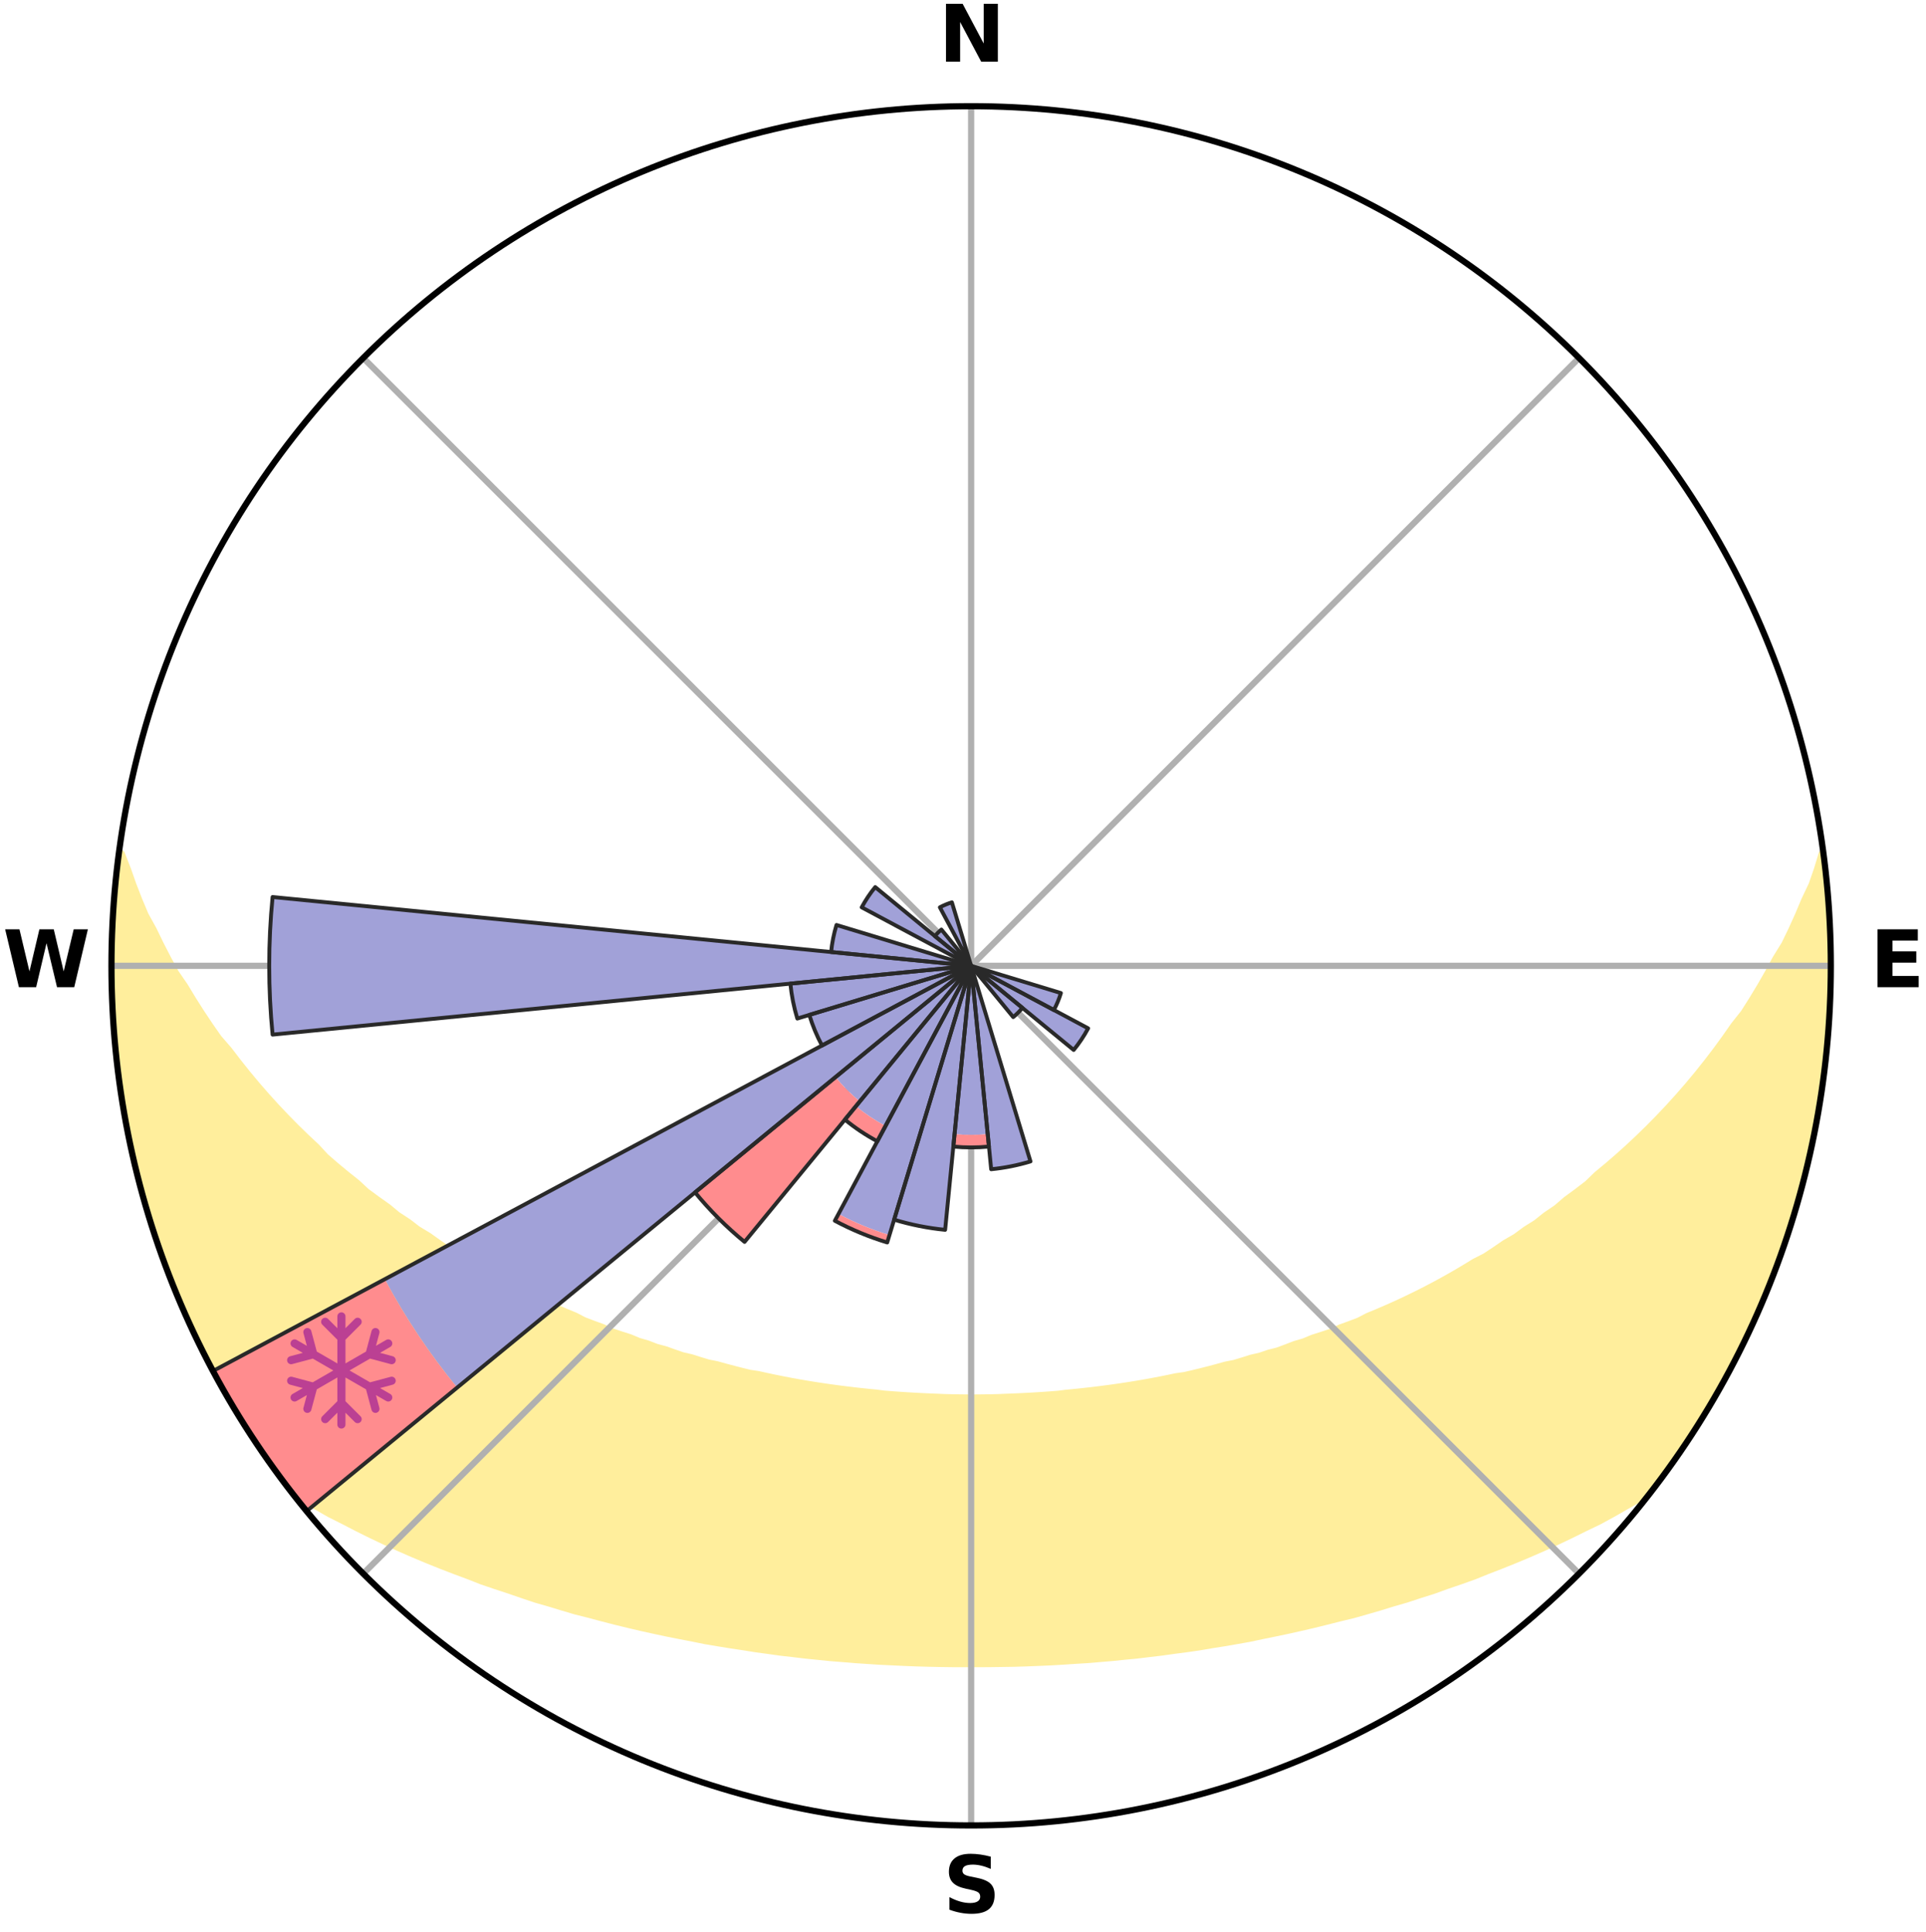 <?xml version="1.0" encoding="utf-8" standalone="no"?>
<!DOCTYPE svg PUBLIC "-//W3C//DTD SVG 1.1//EN"
  "http://www.w3.org/Graphics/SVG/1.1/DTD/svg11.dtd">
<svg xmlns:xlink="http://www.w3.org/1999/xlink" width="248.41pt" height="249.158pt" viewBox="0 0 248.41 249.158" xmlns="http://www.w3.org/2000/svg" version="1.1">
 <title>Ski Rose for Ośrodek Narciarski Nowa Osada</title>
 <defs>
  <style type="text/css">*{stroke-linejoin: round; stroke-linecap: butt}</style>
 </defs>
 <g id="figure_1">
  <g id="patch_1">
   <path d="M 0 249.158 
L 248.41 249.158 
L 248.41 0 
L 0 0 
z
" style="fill: #ffffff"/>
  </g>
  <g id="axes_1">
   <g id="patch_2">
    <path d="M 236.135 124.579 
C 236.135 110.018 233.267 95.599 227.695 82.147 
C 222.122 68.695 213.955 56.471 203.659 46.175 
C 193.363 35.879 181.139 27.711 167.687 22.139 
C 154.235 16.567 139.815 13.699 125.255 13.699 
C 110.694 13.699 96.275 16.567 82.823 22.139 
C 69.371 27.711 57.147 35.879 46.851 46.175 
C 36.555 56.471 28.387 68.695 22.815 82.147 
C 17.243 95.599 14.375 110.018 14.375 124.579 
C 14.375 139.14 17.243 153.559 22.815 167.011 
C 28.387 180.463 36.555 192.687 46.851 202.983 
C 57.147 213.279 69.371 221.447 82.823 227.019 
C 96.275 232.591 110.694 235.459 125.255 235.459 
C 139.815 235.459 154.235 232.591 167.687 227.019 
C 181.139 221.447 193.363 213.279 203.659 202.983 
C 213.955 192.687 222.122 180.463 227.695 167.011 
C 233.267 153.559 236.135 139.14 236.135 124.579 
M 125.255 124.579 
C 125.255 124.579 125.255 124.579 125.255 124.579 
C 125.255 124.579 125.255 124.579 125.255 124.579 
C 125.255 124.579 125.255 124.579 125.255 124.579 
C 125.255 124.579 125.255 124.579 125.255 124.579 
C 125.255 124.579 125.255 124.579 125.255 124.579 
C 125.255 124.579 125.255 124.579 125.255 124.579 
C 125.255 124.579 125.255 124.579 125.255 124.579 
C 125.255 124.579 125.255 124.579 125.255 124.579 
C 125.255 124.579 125.255 124.579 125.255 124.579 
C 125.255 124.579 125.255 124.579 125.255 124.579 
C 125.255 124.579 125.255 124.579 125.255 124.579 
C 125.255 124.579 125.255 124.579 125.255 124.579 
C 125.255 124.579 125.255 124.579 125.255 124.579 
C 125.255 124.579 125.255 124.579 125.255 124.579 
C 125.255 124.579 125.255 124.579 125.255 124.579 
C 125.255 124.579 125.255 124.579 125.255 124.579 
z
" style="fill: #ffffff"/>
   </g>
   <g id="PolyCollection_1">
    <defs>
     <path id="m544b6779af" d="M 235.066 -139.036 
L 235.066 -139.036 
L 234.451 -137.02 
L 233.762 -135.027 
L 232.82 -133.045 
L 232.006 -131.108 
L 231.144 -129.202 
L 230.239 -127.328 
L 229.1 -125.485 
L 228.119 -123.681 
L 227.104 -121.912 
L 226.057 -120.178 
L 224.98 -118.48 
L 223.677 -116.833 
L 222.545 -115.211 
L 221.387 -113.626 
L 220.205 -112.079 
L 219 -110.569 
L 217.774 -109.097 
L 216.527 -107.663 
L 215.262 -106.267 
L 213.979 -104.909 
L 212.68 -103.59 
L 211.367 -102.309 
L 210.039 -101.066 
L 208.699 -99.862 
L 207.348 -98.695 
L 205.987 -97.566 
L 204.795 -96.413 
L 203.415 -95.356 
L 202.03 -94.337 
L 200.809 -93.284 
L 199.412 -92.335 
L 198.176 -91.347 
L 196.772 -90.467 
L 195.525 -89.543 
L 194.118 -88.731 
L 192.864 -87.87 
L 191.608 -87.038 
L 190.201 -86.323 
L 188.943 -85.551 
L 187.683 -84.808 
L 186.424 -84.092 
L 185.165 -83.404 
L 183.907 -82.743 
L 182.65 -82.109 
L 181.396 -81.5 
L 180.146 -80.917 
L 178.899 -80.358 
L 177.657 -79.824 
L 176.419 -79.313 
L 175.295 -78.726 
L 174.066 -78.259 
L 172.843 -77.815 
L 171.724 -77.292 
L 170.512 -76.888 
L 169.307 -76.504 
L 168.198 -76.041 
L 167.007 -75.694 
L 165.904 -75.268 
L 164.804 -74.859 
L 163.632 -74.564 
L 162.541 -74.19 
L 161.385 -73.926 
L 160.303 -73.584 
L 159.224 -73.257 
L 158.091 -73.036 
L 157.023 -72.738 
L 155.958 -72.455 
L 154.898 -72.186 
L 153.841 -71.93 
L 152.789 -71.687 
L 151.701 -71.536 
L 150.66 -71.316 
L 149.623 -71.109 
L 148.59 -70.912 
L 147.561 -70.726 
L 146.537 -70.551 
L 145.517 -70.387 
L 144.5 -70.232 
L 143.488 -70.087 
L 142.479 -69.951 
L 141.474 -69.823 
L 140.473 -69.705 
L 139.475 -69.594 
L 138.48 -69.492 
L 137.488 -69.397 
L 136.507 -69.272 
L 135.52 -69.195 
L 134.535 -69.126 
L 133.552 -69.063 
L 132.571 -69.007 
L 131.592 -68.958 
L 130.615 -68.915 
L 129.639 -68.878 
L 128.664 -68.837 
L 127.69 -68.816 
L 126.715 -68.801 
L 125.742 -68.792 
L 124.768 -68.793 
L 123.794 -68.804 
L 122.82 -68.82 
L 121.846 -68.843 
L 120.872 -68.886 
L 119.896 -68.925 
L 118.919 -68.97 
L 117.941 -69.021 
L 116.96 -69.079 
L 115.978 -69.144 
L 114.994 -69.215 
L 114.007 -69.293 
L 113.026 -69.42 
L 112.035 -69.517 
L 111.042 -69.621 
L 110.045 -69.733 
L 109.044 -69.853 
L 108.04 -69.982 
L 107.033 -70.12 
L 106.022 -70.267 
L 105.007 -70.423 
L 103.988 -70.589 
L 102.965 -70.766 
L 101.937 -70.953 
L 100.906 -71.151 
L 99.871 -71.36 
L 98.831 -71.581 
L 97.787 -71.814 
L 96.694 -71.977 
L 95.64 -72.234 
L 94.581 -72.505 
L 93.518 -72.789 
L 92.451 -73.087 
L 91.321 -73.31 
L 90.244 -73.638 
L 89.163 -73.981 
L 88.01 -74.245 
L 86.92 -74.62 
L 85.828 -75.012 
L 84.653 -75.325 
L 83.552 -75.752 
L 82.363 -76.099 
L 81.256 -76.563 
L 80.054 -76.947 
L 78.844 -77.351 
L 77.728 -77.874 
L 76.507 -78.319 
L 75.28 -78.786 
L 74.158 -79.372 
L 72.923 -79.883 
L 71.683 -80.418 
L 70.439 -80.976 
L 69.191 -81.559 
L 67.939 -82.168 
L 66.686 -82.802 
L 65.43 -83.463 
L 64.173 -84.15 
L 62.916 -84.865 
L 61.659 -85.608 
L 60.404 -86.379 
L 59.15 -87.179 
L 57.745 -87.924 
L 56.495 -88.785 
L 55.249 -89.675 
L 53.846 -90.519 
L 52.608 -91.472 
L 51.211 -92.384 
L 49.986 -93.402 
L 48.598 -94.383 
L 47.215 -95.401 
L 46.015 -96.519 
L 44.648 -97.609 
L 43.29 -98.736 
L 41.942 -99.901 
L 40.789 -101.155 
L 39.466 -102.393 
L 38.156 -103.669 
L 36.862 -104.983 
L 35.583 -106.335 
L 34.322 -107.726 
L 33.079 -109.154 
L 31.856 -110.621 
L 30.655 -112.125 
L 29.476 -113.666 
L 28.125 -115.227 
L 26.995 -116.846 
L 25.892 -118.502 
L 24.817 -120.194 
L 23.772 -121.922 
L 22.563 -123.683 
L 21.584 -125.484 
L 20.64 -127.318 
L 19.736 -129.186 
L 18.681 -131.097 
L 17.867 -133.031 
L 17.105 -134.993 
L 16.405 -136.981 
L 15.609 -139.014 
L 15.443 -139.036 
L 15.443 -139.036 
L 15.116 -137.128 
L 14.897 -135.205 
L 14.804 -133.272 
L 14.651 -131.344 
L 14.531 -129.413 
L 14.443 -127.481 
L 14.387 -125.547 
L 14.46 -123.612 
L 14.469 -121.678 
L 14.51 -119.744 
L 14.681 -117.816 
L 14.718 -115.88 
L 14.922 -113.955 
L 15.19 -112.039 
L 15.324 -110.106 
L 15.616 -108.193 
L 15.979 -106.293 
L 16.27 -104.38 
L 16.696 -102.493 
L 17.049 -100.59 
L 17.538 -98.718 
L 17.952 -96.829 
L 18.554 -94.988 
L 18.98 -93.099 
L 19.536 -91.246 
L 20.179 -89.421 
L 20.749 -87.572 
L 21.498 -85.786 
L 22.129 -83.957 
L 22.895 -82.18 
L 23.59 -80.374 
L 24.457 -78.643 
L 25.216 -76.863 
L 26.05 -75.117 
L 26.921 -73.389 
L 27.872 -71.704 
L 28.769 -69.99 
L 29.752 -68.324 
L 30.726 -66.652 
L 31.796 -65.039 
L 32.796 -63.382 
L 33.878 -61.777 
L 34.99 -60.194 
L 36.135 -58.634 
L 37.312 -57.098 
L 38.98 -55.953 
L 40.774 -54.938 
L 42.534 -53.929 
L 44.363 -53.012 
L 46.145 -52.089 
L 47.932 -51.203 
L 49.722 -50.353 
L 51.513 -49.539 
L 53.303 -48.757 
L 55.091 -48.008 
L 56.876 -47.29 
L 58.657 -46.602 
L 60.433 -45.944 
L 62.164 -45.262 
L 63.931 -44.66 
L 65.691 -44.084 
L 67.414 -43.489 
L 69.128 -42.914 
L 70.871 -42.414 
L 72.579 -41.894 
L 74.278 -41.392 
L 76 -40.96 
L 77.69 -40.509 
L 79.372 -40.074 
L 81.052 -39.666 
L 82.723 -39.272 
L 84.391 -38.905 
L 86.049 -38.551 
L 87.706 -38.222 
L 89.353 -37.904 
L 90.982 -37.572 
L 92.622 -37.297 
L 94.253 -37.032 
L 95.881 -36.789 
L 97.493 -36.53 
L 99.109 -36.312 
L 100.713 -36.086 
L 102.322 -35.905 
L 103.92 -35.712 
L 105.518 -35.552 
L 107.109 -35.39 
L 108.702 -35.265 
L 110.287 -35.132 
L 111.871 -35.026 
L 113.451 -34.922 
L 115.031 -34.848 
L 116.607 -34.772 
L 118.182 -34.71 
L 119.755 -34.665 
L 121.328 -34.631 
L 122.899 -34.61 
L 124.47 -34.607 
L 126.04 -34.606 
L 127.611 -34.614 
L 129.182 -34.636 
L 130.755 -34.66 
L 132.328 -34.708 
L 133.902 -34.77 
L 135.479 -34.839 
L 137.057 -34.929 
L 138.638 -35.034 
L 140.223 -35.132 
L 141.808 -35.265 
L 143.399 -35.398 
L 144.99 -35.561 
L 146.59 -35.713 
L 148.187 -35.907 
L 149.793 -36.096 
L 151.398 -36.322 
L 153.016 -36.532 
L 154.637 -36.766 
L 156.253 -37.043 
L 157.887 -37.301 
L 159.523 -37.584 
L 161.168 -37.876 
L 162.802 -38.226 
L 164.454 -38.563 
L 166.117 -38.911 
L 167.781 -39.285 
L 169.455 -39.672 
L 171.13 -40.087 
L 172.816 -40.516 
L 174.53 -40.926 
L 176.224 -41.406 
L 177.927 -41.901 
L 179.63 -42.427 
L 181.372 -42.928 
L 183.091 -43.496 
L 184.846 -44.047 
L 186.568 -44.674 
L 188.335 -45.276 
L 190.107 -45.907 
L 191.846 -46.611 
L 193.627 -47.299 
L 195.411 -48.017 
L 197.199 -48.766 
L 198.988 -49.547 
L 200.778 -50.362 
L 202.568 -51.212 
L 204.355 -52.097 
L 206.187 -52.976 
L 207.961 -53.942 
L 209.722 -54.95 
L 211.52 -55.961 
L 213.198 -57.098 
L 214.366 -58.64 
L 215.517 -60.196 
L 216.627 -61.781 
L 217.692 -63.396 
L 218.761 -65.009 
L 219.714 -66.695 
L 220.709 -68.352 
L 221.748 -69.986 
L 222.66 -71.693 
L 223.59 -73.389 
L 224.45 -75.122 
L 225.308 -76.856 
L 226.119 -78.613 
L 226.883 -80.39 
L 227.692 -82.148 
L 228.414 -83.944 
L 229.038 -85.776 
L 229.765 -87.57 
L 230.297 -89.432 
L 230.917 -91.264 
L 231.519 -93.102 
L 232.079 -94.954 
L 232.589 -96.821 
L 233.069 -98.695 
L 233.347 -100.616 
L 233.908 -102.473 
L 234.274 -104.374 
L 234.597 -106.281 
L 234.879 -108.196 
L 235.121 -110.115 
L 235.341 -112.036 
L 235.508 -113.963 
L 235.636 -115.892 
L 235.918 -117.811 
L 235.973 -119.745 
L 235.993 -121.679 
L 236.001 -123.613 
L 236.119 -125.547 
L 236.059 -127.481 
L 235.94 -129.412 
L 235.787 -131.339 
L 235.769 -133.277 
L 235.575 -135.202 
L 235.325 -137.12 
L 235.066 -139.036 
z
" style="stroke: #ffee9c"/>
    </defs>
    <g clip-path="url(#p44a6e1af94)">
     <use xlink:href="#m544b6779af" x="0" y="249.158" style="fill: #ffee9c; stroke: #ffee9c"/>
    </g>
   </g>
   <g id="matplotlib.axis_1">
    <g id="xtick_1">
     <g id="line2d_1">
      <path d="M 125.255 124.579 
L 125.255 13.699 
" clip-path="url(#p44a6e1af94)" style="fill: none; stroke: #b0b0b0; stroke-width: 0.8; stroke-linecap: square"/>
     </g>
     <g id="text_1">
      <!-- N -->
      <g transform="translate(121.07 7.958) scale(0.1 -0.1)">
       <defs>
        <path id="DejaVuSans-Bold-4e" d="M 588 4666 
L 1931 4666 
L 3628 1466 
L 3628 4666 
L 4769 4666 
L 4769 0 
L 3425 0 
L 1728 3200 
L 1728 0 
L 588 0 
L 588 4666 
z
" transform="scale(0.016)"/>
       </defs>
       <use xlink:href="#DejaVuSans-Bold-4e"/>
      </g>
     </g>
    </g>
    <g id="xtick_2">
     <g id="line2d_2">
      <path d="M 125.255 124.579 
L 203.659 46.175 
" clip-path="url(#p44a6e1af94)" style="fill: none; stroke: #b0b0b0; stroke-width: 0.8; stroke-linecap: square"/>
     </g>
    </g>
    <g id="xtick_3">
     <g id="line2d_3">
      <path d="M 125.255 124.579 
L 236.135 124.579 
" clip-path="url(#p44a6e1af94)" style="fill: none; stroke: #b0b0b0; stroke-width: 0.8; stroke-linecap: square"/>
     </g>
     <g id="text_2">
      <!-- E -->
      <g transform="translate(241.219 127.338) scale(0.1 -0.1)">
       <defs>
        <path id="DejaVuSans-Bold-45" d="M 588 4666 
L 3834 4666 
L 3834 3756 
L 1791 3756 
L 1791 2888 
L 3713 2888 
L 3713 1978 
L 1791 1978 
L 1791 909 
L 3903 909 
L 3903 0 
L 588 0 
L 588 4666 
z
" transform="scale(0.016)"/>
       </defs>
       <use xlink:href="#DejaVuSans-Bold-45"/>
      </g>
     </g>
    </g>
    <g id="xtick_4">
     <g id="line2d_4">
      <path d="M 125.255 124.579 
L 203.659 202.983 
" clip-path="url(#p44a6e1af94)" style="fill: none; stroke: #b0b0b0; stroke-width: 0.8; stroke-linecap: square"/>
     </g>
    </g>
    <g id="xtick_5">
     <g id="line2d_5">
      <path d="M 125.255 124.579 
L 125.255 235.459 
" clip-path="url(#p44a6e1af94)" style="fill: none; stroke: #b0b0b0; stroke-width: 0.8; stroke-linecap: square"/>
     </g>
     <g id="text_3">
      <!-- S -->
      <g transform="translate(121.654 246.718) scale(0.1 -0.1)">
       <defs>
        <path id="DejaVuSans-Bold-53" d="M 3834 4519 
L 3834 3531 
Q 3450 3703 3084 3790 
Q 2719 3878 2394 3878 
Q 1963 3878 1756 3759 
Q 1550 3641 1550 3391 
Q 1550 3203 1689 3098 
Q 1828 2994 2194 2919 
L 2706 2816 
Q 3484 2659 3812 2340 
Q 4141 2022 4141 1434 
Q 4141 663 3683 286 
Q 3225 -91 2284 -91 
Q 1841 -91 1394 -6 
Q 947 78 500 244 
L 500 1259 
Q 947 1022 1364 901 
Q 1781 781 2169 781 
Q 2563 781 2772 912 
Q 2981 1044 2981 1288 
Q 2981 1506 2839 1625 
Q 2697 1744 2272 1838 
L 1806 1941 
Q 1106 2091 782 2419 
Q 459 2747 459 3303 
Q 459 4000 909 4375 
Q 1359 4750 2203 4750 
Q 2588 4750 2994 4692 
Q 3400 4634 3834 4519 
z
" transform="scale(0.016)"/>
       </defs>
       <use xlink:href="#DejaVuSans-Bold-53"/>
      </g>
     </g>
    </g>
    <g id="xtick_6">
     <g id="line2d_6">
      <path d="M 125.255 124.579 
L 46.851 202.983 
" clip-path="url(#p44a6e1af94)" style="fill: none; stroke: #b0b0b0; stroke-width: 0.8; stroke-linecap: square"/>
     </g>
    </g>
    <g id="xtick_7">
     <g id="line2d_7">
      <path d="M 125.255 124.579 
L 14.375 124.579 
" clip-path="url(#p44a6e1af94)" style="fill: none; stroke: #b0b0b0; stroke-width: 0.8; stroke-linecap: square"/>
     </g>
     <g id="text_4">
      <!-- W -->
      <g transform="translate(0.36 127.338) scale(0.1 -0.1)">
       <defs>
        <path id="DejaVuSans-Bold-57" d="M 191 4666 
L 1344 4666 
L 2150 1275 
L 2950 4666 
L 4109 4666 
L 4909 1275 
L 5716 4666 
L 6859 4666 
L 5759 0 
L 4372 0 
L 3525 3547 
L 2688 0 
L 1300 0 
L 191 4666 
z
" transform="scale(0.016)"/>
       </defs>
       <use xlink:href="#DejaVuSans-Bold-57"/>
      </g>
     </g>
    </g>
    <g id="xtick_8">
     <g id="line2d_8">
      <path d="M 125.255 124.579 
L 46.851 46.175 
" clip-path="url(#p44a6e1af94)" style="fill: none; stroke: #b0b0b0; stroke-width: 0.8; stroke-linecap: square"/>
     </g>
    </g>
   </g>
   <g id="matplotlib.axis_2"/>
   <g id="patch_3">
    <path d="M 125.255 124.579 
C 125.255 124.579 125.255 124.579 125.255 124.579 
C 125.255 124.579 125.255 124.579 125.255 124.579 
L 125.255 124.579 
C 125.255 124.579 125.255 124.579 125.255 124.579 
C 125.255 124.579 125.255 124.579 125.255 124.579 
z
" clip-path="url(#p44a6e1af94)" style="fill: #d9d9d9"/>
   </g>
   <g id="patch_4">
    <path d="M 125.255 124.579 
C 125.255 124.579 125.255 124.579 125.255 124.579 
C 125.255 124.579 125.255 124.579 125.255 124.579 
L 125.255 124.579 
C 125.255 124.579 125.255 124.579 125.255 124.579 
C 125.255 124.579 125.255 124.579 125.255 124.579 
z
" clip-path="url(#p44a6e1af94)" style="fill: #d9d9d9"/>
   </g>
   <g id="patch_5">
    <path d="M 125.255 124.579 
C 125.255 124.579 125.255 124.579 125.255 124.579 
C 125.255 124.579 125.255 124.579 125.255 124.579 
L 125.255 124.579 
C 125.255 124.579 125.255 124.579 125.255 124.579 
C 125.255 124.579 125.255 124.579 125.255 124.579 
z
" clip-path="url(#p44a6e1af94)" style="fill: #d9d9d9"/>
   </g>
   <g id="patch_6">
    <path d="M 125.255 124.579 
C 125.255 124.579 125.255 124.579 125.255 124.579 
C 125.255 124.579 125.255 124.579 125.255 124.579 
L 125.255 124.579 
C 125.255 124.579 125.255 124.579 125.255 124.579 
C 125.255 124.579 125.255 124.579 125.255 124.579 
z
" clip-path="url(#p44a6e1af94)" style="fill: #d9d9d9"/>
   </g>
   <g id="patch_7">
    <path d="M 125.255 124.579 
C 125.255 124.579 125.255 124.579 125.255 124.579 
C 125.255 124.579 125.255 124.579 125.255 124.579 
L 125.255 124.579 
C 125.255 124.579 125.255 124.579 125.255 124.579 
C 125.255 124.579 125.255 124.579 125.255 124.579 
z
" clip-path="url(#p44a6e1af94)" style="fill: #d9d9d9"/>
   </g>
   <g id="patch_8">
    <path d="M 125.255 124.579 
C 125.255 124.579 125.255 124.579 125.255 124.579 
C 125.255 124.579 125.255 124.579 125.255 124.579 
L 125.255 124.579 
C 125.255 124.579 125.255 124.579 125.255 124.579 
C 125.255 124.579 125.255 124.579 125.255 124.579 
z
" clip-path="url(#p44a6e1af94)" style="fill: #d9d9d9"/>
   </g>
   <g id="patch_9">
    <path d="M 125.255 124.579 
C 125.255 124.579 125.255 124.579 125.255 124.579 
C 125.255 124.579 125.255 124.579 125.255 124.579 
L 125.255 124.579 
C 125.255 124.579 125.255 124.579 125.255 124.579 
C 125.255 124.579 125.255 124.579 125.255 124.579 
z
" clip-path="url(#p44a6e1af94)" style="fill: #d9d9d9"/>
   </g>
   <g id="patch_10">
    <path d="M 125.255 124.579 
C 125.255 124.579 125.255 124.579 125.255 124.579 
C 125.255 124.579 125.255 124.579 125.255 124.579 
L 125.255 124.579 
C 125.255 124.579 125.255 124.579 125.255 124.579 
C 125.255 124.579 125.255 124.579 125.255 124.579 
z
" clip-path="url(#p44a6e1af94)" style="fill: #d9d9d9"/>
   </g>
   <g id="patch_11">
    <path d="M 125.255 124.579 
C 125.255 124.579 125.255 124.579 125.255 124.579 
C 125.255 124.579 125.255 124.579 125.255 124.579 
L 125.255 124.579 
C 125.255 124.579 125.255 124.579 125.255 124.579 
C 125.255 124.579 125.255 124.579 125.255 124.579 
z
" clip-path="url(#p44a6e1af94)" style="fill: #d9d9d9"/>
   </g>
   <g id="patch_12">
    <path d="M 125.255 124.579 
C 125.255 124.579 125.255 124.579 125.255 124.579 
C 125.255 124.579 125.255 124.579 125.255 124.579 
L 125.255 124.579 
C 125.255 124.579 125.255 124.579 125.255 124.579 
C 125.255 124.579 125.255 124.579 125.255 124.579 
z
" clip-path="url(#p44a6e1af94)" style="fill: #d9d9d9"/>
   </g>
   <g id="patch_13">
    <path d="M 125.255 124.579 
C 125.255 124.579 125.255 124.579 125.255 124.579 
C 125.255 124.579 125.255 124.579 125.255 124.579 
L 125.255 124.579 
C 125.255 124.579 125.255 124.579 125.255 124.579 
C 125.255 124.579 125.255 124.579 125.255 124.579 
z
" clip-path="url(#p44a6e1af94)" style="fill: #d9d9d9"/>
   </g>
   <g id="patch_14">
    <path d="M 125.255 124.579 
C 125.255 124.579 125.255 124.579 125.255 124.579 
C 125.255 124.579 125.255 124.579 125.255 124.579 
L 125.255 124.579 
C 125.255 124.579 125.255 124.579 125.255 124.579 
C 125.255 124.579 125.255 124.579 125.255 124.579 
z
" clip-path="url(#p44a6e1af94)" style="fill: #d9d9d9"/>
   </g>
   <g id="patch_15">
    <path d="M 125.255 124.579 
C 125.255 124.579 125.255 124.579 125.255 124.579 
C 125.255 124.579 125.255 124.579 125.255 124.579 
L 125.255 124.579 
C 125.255 124.579 125.255 124.579 125.255 124.579 
C 125.255 124.579 125.255 124.579 125.255 124.579 
z
" clip-path="url(#p44a6e1af94)" style="fill: #d9d9d9"/>
   </g>
   <g id="patch_16">
    <path d="M 125.255 124.579 
C 125.255 124.579 125.255 124.579 125.255 124.579 
C 125.255 124.579 125.255 124.579 125.255 124.579 
L 125.255 124.579 
C 125.255 124.579 125.255 124.579 125.255 124.579 
C 125.255 124.579 125.255 124.579 125.255 124.579 
z
" clip-path="url(#p44a6e1af94)" style="fill: #d9d9d9"/>
   </g>
   <g id="patch_17">
    <path d="M 125.255 124.579 
C 125.255 124.579 125.255 124.579 125.255 124.579 
C 125.255 124.579 125.255 124.579 125.255 124.579 
L 125.255 124.579 
C 125.255 124.579 125.255 124.579 125.255 124.579 
C 125.255 124.579 125.255 124.579 125.255 124.579 
z
" clip-path="url(#p44a6e1af94)" style="fill: #d9d9d9"/>
   </g>
   <g id="patch_18">
    <path d="M 125.255 124.579 
C 125.255 124.579 125.255 124.579 125.255 124.579 
C 125.255 124.579 125.255 124.579 125.255 124.579 
L 125.255 124.579 
C 125.255 124.579 125.255 124.579 125.255 124.579 
C 125.255 124.579 125.255 124.579 125.255 124.579 
z
" clip-path="url(#p44a6e1af94)" style="fill: #d9d9d9"/>
   </g>
   <g id="patch_19">
    <path d="M 125.255 124.579 
C 125.255 124.579 125.255 124.579 125.255 124.579 
C 125.255 124.579 125.255 124.579 125.255 124.579 
L 125.255 124.579 
C 125.255 124.579 125.255 124.579 125.255 124.579 
C 125.255 124.579 125.255 124.579 125.255 124.579 
z
" clip-path="url(#p44a6e1af94)" style="fill: #d9d9d9"/>
   </g>
   <g id="patch_20">
    <path d="M 125.255 124.579 
C 125.255 124.579 125.255 124.579 125.255 124.579 
C 125.255 124.579 125.255 124.579 125.255 124.579 
L 125.255 124.579 
C 125.255 124.579 125.255 124.579 125.255 124.579 
C 125.255 124.579 125.255 124.579 125.255 124.579 
z
" clip-path="url(#p44a6e1af94)" style="fill: #d9d9d9"/>
   </g>
   <g id="patch_21">
    <path d="M 125.255 124.579 
C 125.255 124.579 125.255 124.579 125.255 124.579 
C 125.255 124.579 125.255 124.579 125.255 124.579 
L 125.255 124.579 
C 125.255 124.579 125.255 124.579 125.255 124.579 
C 125.255 124.579 125.255 124.579 125.255 124.579 
z
" clip-path="url(#p44a6e1af94)" style="fill: #d9d9d9"/>
   </g>
   <g id="patch_22">
    <path d="M 125.255 124.579 
C 125.255 124.579 125.255 124.579 125.255 124.579 
C 125.255 124.579 125.255 124.579 125.255 124.579 
L 125.255 124.579 
C 125.255 124.579 125.255 124.579 125.255 124.579 
C 125.255 124.579 125.255 124.579 125.255 124.579 
z
" clip-path="url(#p44a6e1af94)" style="fill: #d9d9d9"/>
   </g>
   <g id="patch_23">
    <path d="M 125.255 124.579 
C 125.255 124.579 125.255 124.579 125.255 124.579 
C 125.255 124.579 125.255 124.579 125.255 124.579 
L 125.255 124.579 
C 125.255 124.579 125.255 124.579 125.255 124.579 
C 125.255 124.579 125.255 124.579 125.255 124.579 
z
" clip-path="url(#p44a6e1af94)" style="fill: #d9d9d9"/>
   </g>
   <g id="patch_24">
    <path d="M 125.255 124.579 
C 125.255 124.579 125.255 124.579 125.255 124.579 
C 125.255 124.579 125.255 124.579 125.255 124.579 
L 125.255 124.579 
C 125.255 124.579 125.255 124.579 125.255 124.579 
C 125.255 124.579 125.255 124.579 125.255 124.579 
z
" clip-path="url(#p44a6e1af94)" style="fill: #d9d9d9"/>
   </g>
   <g id="patch_25">
    <path d="M 125.255 124.579 
C 125.255 124.579 125.255 124.579 125.255 124.579 
C 125.255 124.579 125.255 124.579 125.255 124.579 
L 125.255 124.579 
C 125.255 124.579 125.255 124.579 125.255 124.579 
C 125.255 124.579 125.255 124.579 125.255 124.579 
z
" clip-path="url(#p44a6e1af94)" style="fill: #d9d9d9"/>
   </g>
   <g id="patch_26">
    <path d="M 125.255 124.579 
C 125.255 124.579 125.255 124.579 125.255 124.579 
C 125.255 124.579 125.255 124.579 125.255 124.579 
L 125.255 124.579 
C 125.255 124.579 125.255 124.579 125.255 124.579 
C 125.255 124.579 125.255 124.579 125.255 124.579 
z
" clip-path="url(#p44a6e1af94)" style="fill: #d9d9d9"/>
   </g>
   <g id="patch_27">
    <path d="M 125.255 124.579 
C 125.255 124.579 125.255 124.579 125.255 124.579 
C 125.255 124.579 125.255 124.579 125.255 124.579 
L 125.255 124.579 
C 125.255 124.579 125.255 124.579 125.255 124.579 
C 125.255 124.579 125.255 124.579 125.255 124.579 
z
" clip-path="url(#p44a6e1af94)" style="fill: #d9d9d9"/>
   </g>
   <g id="patch_28">
    <path d="M 125.255 124.579 
C 125.255 124.579 125.255 124.579 125.255 124.579 
C 125.255 124.579 125.255 124.579 125.255 124.579 
L 125.255 124.579 
C 125.255 124.579 125.255 124.579 125.255 124.579 
C 125.255 124.579 125.255 124.579 125.255 124.579 
z
" clip-path="url(#p44a6e1af94)" style="fill: #d9d9d9"/>
   </g>
   <g id="patch_29">
    <path d="M 125.255 124.579 
C 125.255 124.579 125.255 124.579 125.255 124.579 
C 125.255 124.579 125.255 124.579 125.255 124.579 
L 125.255 124.579 
C 125.255 124.579 125.255 124.579 125.255 124.579 
C 125.255 124.579 125.255 124.579 125.255 124.579 
z
" clip-path="url(#p44a6e1af94)" style="fill: #d9d9d9"/>
   </g>
   <g id="patch_30">
    <path d="M 125.255 124.579 
C 125.255 124.579 125.255 124.579 125.255 124.579 
C 125.255 124.579 125.255 124.579 125.255 124.579 
L 125.255 124.579 
C 125.255 124.579 125.255 124.579 125.255 124.579 
C 125.255 124.579 125.255 124.579 125.255 124.579 
z
" clip-path="url(#p44a6e1af94)" style="fill: #d9d9d9"/>
   </g>
   <g id="patch_31">
    <path d="M 125.255 124.579 
C 125.255 124.579 125.255 124.579 125.255 124.579 
C 125.255 124.579 125.255 124.579 125.255 124.579 
L 125.255 124.579 
C 125.255 124.579 125.255 124.579 125.255 124.579 
C 125.255 124.579 125.255 124.579 125.255 124.579 
z
" clip-path="url(#p44a6e1af94)" style="fill: #d9d9d9"/>
   </g>
   <g id="patch_32">
    <path d="M 125.255 124.579 
C 125.255 124.579 125.255 124.579 125.255 124.579 
C 125.255 124.579 125.255 124.579 125.255 124.579 
L 125.255 124.579 
C 125.255 124.579 125.255 124.579 125.255 124.579 
C 125.255 124.579 125.255 124.579 125.255 124.579 
z
" clip-path="url(#p44a6e1af94)" style="fill: #d9d9d9"/>
   </g>
   <g id="patch_33">
    <path d="M 125.255 124.579 
C 125.255 124.579 125.255 124.579 125.255 124.579 
C 125.255 124.579 125.255 124.579 125.255 124.579 
L 125.255 124.579 
C 125.255 124.579 125.255 124.579 125.255 124.579 
C 125.255 124.579 125.255 124.579 125.255 124.579 
z
" clip-path="url(#p44a6e1af94)" style="fill: #d9d9d9"/>
   </g>
   <g id="patch_34">
    <path d="M 125.255 124.579 
C 125.255 124.579 125.255 124.579 125.255 124.579 
C 125.255 124.579 125.255 124.579 125.255 124.579 
L 125.255 124.579 
C 125.255 124.579 125.255 124.579 125.255 124.579 
C 125.255 124.579 125.255 124.579 125.255 124.579 
z
" clip-path="url(#p44a6e1af94)" style="fill: #d9d9d9"/>
   </g>
   <g id="patch_35">
    <path d="M 125.255 124.579 
C 125.255 124.579 125.255 124.579 125.255 124.579 
C 125.255 124.579 125.255 124.579 125.255 124.579 
L 125.255 124.579 
C 125.255 124.579 125.255 124.579 125.255 124.579 
C 125.255 124.579 125.255 124.579 125.255 124.579 
z
" clip-path="url(#p44a6e1af94)" style="fill: #a1a1d8"/>
   </g>
   <g id="patch_36">
    <path d="M 125.255 124.579 
C 125.255 124.579 125.255 124.579 125.255 124.579 
C 125.255 124.579 125.255 124.579 125.255 124.579 
L 125.255 124.579 
C 125.255 124.579 125.255 124.579 125.255 124.579 
C 125.255 124.579 125.255 124.579 125.255 124.579 
z
" clip-path="url(#p44a6e1af94)" style="fill: #a1a1d8"/>
   </g>
   <g id="patch_37">
    <path d="M 125.255 124.579 
C 125.255 124.579 125.255 124.579 125.255 124.579 
C 125.255 124.579 125.255 124.579 125.255 124.579 
L 125.255 124.579 
C 125.255 124.579 125.255 124.579 125.255 124.579 
C 125.255 124.579 125.255 124.579 125.255 124.579 
z
" clip-path="url(#p44a6e1af94)" style="fill: #a1a1d8"/>
   </g>
   <g id="patch_38">
    <path d="M 125.255 124.579 
C 125.255 124.579 125.255 124.579 125.255 124.579 
C 125.255 124.579 125.255 124.579 125.255 124.579 
L 125.255 124.579 
C 125.255 124.579 125.255 124.579 125.255 124.579 
C 125.255 124.579 125.255 124.579 125.255 124.579 
z
" clip-path="url(#p44a6e1af94)" style="fill: #a1a1d8"/>
   </g>
   <g id="patch_39">
    <path d="M 125.255 124.579 
C 125.255 124.579 125.255 124.579 125.255 124.579 
C 125.255 124.579 125.255 124.579 125.255 124.579 
L 125.255 124.579 
C 125.255 124.579 125.255 124.579 125.255 124.579 
C 125.255 124.579 125.255 124.579 125.255 124.579 
z
" clip-path="url(#p44a6e1af94)" style="fill: #a1a1d8"/>
   </g>
   <g id="patch_40">
    <path d="M 125.255 124.579 
C 125.255 124.579 125.255 124.579 125.255 124.579 
C 125.255 124.579 125.255 124.579 125.255 124.579 
L 125.255 124.579 
C 125.255 124.579 125.255 124.579 125.255 124.579 
C 125.255 124.579 125.255 124.579 125.255 124.579 
z
" clip-path="url(#p44a6e1af94)" style="fill: #a1a1d8"/>
   </g>
   <g id="patch_41">
    <path d="M 125.255 124.579 
C 125.255 124.579 125.255 124.579 125.255 124.579 
C 125.255 124.579 125.255 124.579 125.255 124.579 
L 125.255 124.579 
C 125.255 124.579 125.255 124.579 125.255 124.579 
C 125.255 124.579 125.255 124.579 125.255 124.579 
z
" clip-path="url(#p44a6e1af94)" style="fill: #a1a1d8"/>
   </g>
   <g id="patch_42">
    <path d="M 125.255 124.579 
C 125.255 124.579 125.255 124.579 125.255 124.579 
C 125.255 124.579 125.255 124.579 125.255 124.579 
L 125.255 124.579 
C 125.255 124.579 125.255 124.579 125.255 124.579 
C 125.255 124.579 125.255 124.579 125.255 124.579 
z
" clip-path="url(#p44a6e1af94)" style="fill: #a1a1d8"/>
   </g>
   <g id="patch_43">
    <path d="M 125.255 124.579 
C 125.255 124.579 125.255 124.579 125.255 124.579 
C 125.255 124.579 125.255 124.579 125.255 124.579 
L 125.255 124.579 
C 125.255 124.579 125.255 124.579 125.255 124.579 
C 125.255 124.579 125.255 124.579 125.255 124.579 
z
" clip-path="url(#p44a6e1af94)" style="fill: #a1a1d8"/>
   </g>
   <g id="patch_44">
    <path d="M 125.255 124.579 
C 125.255 124.579 125.255 124.579 125.255 124.579 
C 125.255 124.579 125.255 124.579 125.255 124.579 
L 125.255 124.579 
C 125.255 124.579 125.255 124.579 125.255 124.579 
C 125.255 124.579 125.255 124.579 125.255 124.579 
z
" clip-path="url(#p44a6e1af94)" style="fill: #a1a1d8"/>
   </g>
   <g id="patch_45">
    <path d="M 125.255 124.579 
C 125.255 124.579 125.255 124.579 125.255 124.579 
C 125.255 124.579 125.255 124.579 125.255 124.579 
L 135.924 130.282 
C 136.111 129.933 136.28 129.575 136.432 129.209 
C 136.583 128.843 136.717 128.47 136.832 128.091 
z
" clip-path="url(#p44a6e1af94)" style="fill: #a1a1d8"/>
   </g>
   <g id="patch_46">
    <path d="M 125.255 124.579 
C 125.255 124.579 125.255 124.579 125.255 124.579 
C 125.255 124.579 125.255 124.579 125.255 124.579 
L 138.48 135.433 
C 138.836 135 139.169 134.55 139.481 134.084 
C 139.792 133.619 140.08 133.138 140.344 132.644 
z
" clip-path="url(#p44a6e1af94)" style="fill: #a1a1d8"/>
   </g>
   <g id="patch_47">
    <path d="M 125.255 124.579 
C 125.255 124.579 125.255 124.579 125.255 124.579 
C 125.255 124.579 125.255 124.579 125.255 124.579 
L 130.682 131.192 
C 130.898 131.014 131.106 130.826 131.304 130.628 
C 131.502 130.43 131.69 130.222 131.868 130.006 
z
" clip-path="url(#p44a6e1af94)" style="fill: #a1a1d8"/>
   </g>
   <g id="patch_48">
    <path d="M 125.255 124.579 
C 125.255 124.579 125.255 124.579 125.255 124.579 
C 125.255 124.579 125.255 124.579 125.255 124.579 
L 125.255 124.579 
C 125.255 124.579 125.255 124.579 125.255 124.579 
C 125.255 124.579 125.255 124.579 125.255 124.579 
z
" clip-path="url(#p44a6e1af94)" style="fill: #a1a1d8"/>
   </g>
   <g id="patch_49">
    <path d="M 125.255 124.579 
C 125.255 124.579 125.255 124.579 125.255 124.579 
C 125.255 124.579 125.255 124.579 125.255 124.579 
L 125.255 124.579 
C 125.255 124.579 125.255 124.579 125.255 124.579 
C 125.255 124.579 125.255 124.579 125.255 124.579 
z
" clip-path="url(#p44a6e1af94)" style="fill: #a1a1d8"/>
   </g>
   <g id="patch_50">
    <path d="M 125.255 124.579 
C 125.255 124.579 125.255 124.579 125.255 124.579 
C 125.255 124.579 125.255 124.579 125.255 124.579 
L 127.839 150.819 
C 128.698 150.734 129.552 150.608 130.399 150.439 
C 131.245 150.271 132.083 150.061 132.909 149.811 
z
" clip-path="url(#p44a6e1af94)" style="fill: #a1a1d8"/>
   </g>
   <g id="patch_51">
    <path d="M 125.255 124.579 
C 125.255 124.579 125.255 124.579 125.255 124.579 
C 125.255 124.579 125.255 124.579 125.255 124.579 
L 123.117 146.284 
C 123.828 146.354 124.541 146.389 125.255 146.389 
C 125.969 146.389 126.682 146.354 127.393 146.284 
z
" clip-path="url(#p44a6e1af94)" style="fill: #a1a1d8"/>
   </g>
   <g id="patch_52">
    <path d="M 125.255 124.579 
C 125.255 124.579 125.255 124.579 125.255 124.579 
C 125.255 124.579 125.255 124.579 125.255 124.579 
L 115.322 157.324 
C 116.394 157.649 117.481 157.921 118.579 158.14 
C 119.678 158.358 120.786 158.523 121.901 158.633 
z
" clip-path="url(#p44a6e1af94)" style="fill: #a1a1d8"/>
   </g>
   <g id="patch_53">
    <path d="M 125.255 124.579 
C 125.255 124.579 125.255 124.579 125.255 124.579 
C 125.255 124.579 125.255 124.579 125.255 124.579 
L 108.146 156.588 
C 109.194 157.148 110.268 157.656 111.366 158.11 
C 112.463 158.565 113.582 158.965 114.719 159.31 
z
" clip-path="url(#p44a6e1af94)" style="fill: #a1a1d8"/>
   </g>
   <g id="patch_54">
    <path d="M 125.255 124.579 
C 125.255 124.579 125.255 124.579 125.255 124.579 
C 125.255 124.579 125.255 124.579 125.255 124.579 
L 110.392 142.689 
C 110.985 143.175 111.602 143.632 112.239 144.058 
C 112.877 144.484 113.535 144.879 114.211 145.24 
z
" clip-path="url(#p44a6e1af94)" style="fill: #a1a1d8"/>
   </g>
   <g id="patch_55">
    <path d="M 125.255 124.579 
C 125.255 124.579 125.255 124.579 125.255 124.579 
C 125.255 124.579 125.255 124.579 125.255 124.579 
L 107.759 138.937 
C 108.229 139.51 108.727 140.059 109.251 140.583 
C 109.775 141.107 110.324 141.605 110.896 142.075 
z
" clip-path="url(#p44a6e1af94)" style="fill: #a1a1d8"/>
   </g>
   <g id="patch_56">
    <path d="M 125.255 124.579 
C 125.255 124.579 125.255 124.579 125.255 124.579 
C 125.255 124.579 125.255 124.579 125.255 124.579 
L 49.622 165.006 
C 50.945 167.481 52.389 169.89 53.949 172.224 
C 55.508 174.558 57.181 176.814 58.962 178.984 
z
" clip-path="url(#p44a6e1af94)" style="fill: #a1a1d8"/>
   </g>
   <g id="patch_57">
    <path d="M 125.255 124.579 
C 125.255 124.579 125.255 124.579 125.255 124.579 
C 125.255 124.579 125.255 124.579 125.255 124.579 
L 104.384 130.91 
C 104.591 131.593 104.832 132.266 105.105 132.925 
C 105.378 133.585 105.684 134.231 106.02 134.86 
z
" clip-path="url(#p44a6e1af94)" style="fill: #a1a1d8"/>
   </g>
   <g id="patch_58">
    <path d="M 125.255 124.579 
C 125.255 124.579 125.255 124.579 125.255 124.579 
C 125.255 124.579 125.255 124.579 125.255 124.579 
L 101.94 126.875 
C 102.015 127.639 102.128 128.397 102.277 129.15 
C 102.427 129.902 102.613 130.646 102.836 131.38 
z
" clip-path="url(#p44a6e1af94)" style="fill: #a1a1d8"/>
   </g>
   <g id="patch_59">
    <path d="M 125.255 124.579 
C 125.255 124.579 125.255 124.579 125.255 124.579 
C 125.255 124.579 125.255 124.579 125.255 124.579 
L 35.158 115.705 
C 34.867 118.654 34.722 121.616 34.722 124.579 
C 34.722 127.542 34.867 130.504 35.158 133.453 
z
" clip-path="url(#p44a6e1af94)" style="fill: #a1a1d8"/>
   </g>
   <g id="patch_60">
    <path d="M 125.255 124.579 
C 125.255 124.579 125.255 124.579 125.255 124.579 
C 125.255 124.579 125.255 124.579 125.255 124.579 
L 107.889 119.311 
C 107.717 119.88 107.572 120.456 107.457 121.039 
C 107.341 121.621 107.253 122.209 107.195 122.8 
z
" clip-path="url(#p44a6e1af94)" style="fill: #a1a1d8"/>
   </g>
   <g id="patch_61">
    <path d="M 125.255 124.579 
C 125.255 124.579 125.255 124.579 125.255 124.579 
C 125.255 124.579 125.255 124.579 125.255 124.579 
L 125.255 124.579 
C 125.255 124.579 125.255 124.579 125.255 124.579 
C 125.255 124.579 125.255 124.579 125.255 124.579 
z
" clip-path="url(#p44a6e1af94)" style="fill: #a1a1d8"/>
   </g>
   <g id="patch_62">
    <path d="M 125.255 124.579 
C 125.255 124.579 125.255 124.579 125.255 124.579 
C 125.255 124.579 125.255 124.579 125.255 124.579 
L 112.883 114.426 
C 112.551 114.831 112.239 115.252 111.948 115.688 
C 111.657 116.123 111.387 116.573 111.14 117.035 
z
" clip-path="url(#p44a6e1af94)" style="fill: #a1a1d8"/>
   </g>
   <g id="patch_63">
    <path d="M 125.255 124.579 
C 125.255 124.579 125.255 124.579 125.255 124.579 
C 125.255 124.579 125.255 124.579 125.255 124.579 
L 121.417 119.903 
C 121.264 120.029 121.118 120.162 120.978 120.302 
C 120.838 120.442 120.705 120.589 120.579 120.742 
z
" clip-path="url(#p44a6e1af94)" style="fill: #a1a1d8"/>
   </g>
   <g id="patch_64">
    <path d="M 125.255 124.579 
C 125.255 124.579 125.255 124.579 125.255 124.579 
C 125.255 124.579 125.255 124.579 125.255 124.579 
L 125.255 124.579 
C 125.255 124.579 125.255 124.579 125.255 124.579 
C 125.255 124.579 125.255 124.579 125.255 124.579 
z
" clip-path="url(#p44a6e1af94)" style="fill: #a1a1d8"/>
   </g>
   <g id="patch_65">
    <path d="M 125.255 124.579 
C 125.255 124.579 125.255 124.579 125.255 124.579 
C 125.255 124.579 125.255 124.579 125.255 124.579 
L 122.772 116.393 
C 122.504 116.474 122.24 116.569 121.981 116.676 
C 121.722 116.783 121.469 116.903 121.222 117.035 
z
" clip-path="url(#p44a6e1af94)" style="fill: #a1a1d8"/>
   </g>
   <g id="patch_66">
    <path d="M 125.255 124.579 
C 125.255 124.579 125.255 124.579 125.255 124.579 
C 125.255 124.579 125.255 124.579 125.255 124.579 
L 125.255 124.579 
C 125.255 124.579 125.255 124.579 125.255 124.579 
C 125.255 124.579 125.255 124.579 125.255 124.579 
z
" clip-path="url(#p44a6e1af94)" style="fill: #a1a1d8"/>
   </g>
   <g id="patch_67">
    <path d="M 125.255 124.579 
C 125.255 124.579 125.255 124.579 125.255 124.579 
C 125.255 124.579 125.255 124.579 125.255 124.579 
L 125.255 124.579 
C 125.255 124.579 125.255 124.579 125.255 124.579 
C 125.255 124.579 125.255 124.579 125.255 124.579 
z
" clip-path="url(#p44a6e1af94)" style="fill: #ff8c8e"/>
   </g>
   <g id="patch_68">
    <path d="M 125.255 124.579 
C 125.255 124.579 125.255 124.579 125.255 124.579 
C 125.255 124.579 125.255 124.579 125.255 124.579 
L 125.255 124.579 
C 125.255 124.579 125.255 124.579 125.255 124.579 
C 125.255 124.579 125.255 124.579 125.255 124.579 
z
" clip-path="url(#p44a6e1af94)" style="fill: #ff8c8e"/>
   </g>
   <g id="patch_69">
    <path d="M 125.255 124.579 
C 125.255 124.579 125.255 124.579 125.255 124.579 
C 125.255 124.579 125.255 124.579 125.255 124.579 
L 125.255 124.579 
C 125.255 124.579 125.255 124.579 125.255 124.579 
C 125.255 124.579 125.255 124.579 125.255 124.579 
z
" clip-path="url(#p44a6e1af94)" style="fill: #ff8c8e"/>
   </g>
   <g id="patch_70">
    <path d="M 125.255 124.579 
C 125.255 124.579 125.255 124.579 125.255 124.579 
C 125.255 124.579 125.255 124.579 125.255 124.579 
L 125.255 124.579 
C 125.255 124.579 125.255 124.579 125.255 124.579 
C 125.255 124.579 125.255 124.579 125.255 124.579 
z
" clip-path="url(#p44a6e1af94)" style="fill: #ff8c8e"/>
   </g>
   <g id="patch_71">
    <path d="M 125.255 124.579 
C 125.255 124.579 125.255 124.579 125.255 124.579 
C 125.255 124.579 125.255 124.579 125.255 124.579 
L 125.255 124.579 
C 125.255 124.579 125.255 124.579 125.255 124.579 
C 125.255 124.579 125.255 124.579 125.255 124.579 
z
" clip-path="url(#p44a6e1af94)" style="fill: #ff8c8e"/>
   </g>
   <g id="patch_72">
    <path d="M 125.255 124.579 
C 125.255 124.579 125.255 124.579 125.255 124.579 
C 125.255 124.579 125.255 124.579 125.255 124.579 
L 125.255 124.579 
C 125.255 124.579 125.255 124.579 125.255 124.579 
C 125.255 124.579 125.255 124.579 125.255 124.579 
z
" clip-path="url(#p44a6e1af94)" style="fill: #ff8c8e"/>
   </g>
   <g id="patch_73">
    <path d="M 125.255 124.579 
C 125.255 124.579 125.255 124.579 125.255 124.579 
C 125.255 124.579 125.255 124.579 125.255 124.579 
L 125.255 124.579 
C 125.255 124.579 125.255 124.579 125.255 124.579 
C 125.255 124.579 125.255 124.579 125.255 124.579 
z
" clip-path="url(#p44a6e1af94)" style="fill: #ff8c8e"/>
   </g>
   <g id="patch_74">
    <path d="M 125.255 124.579 
C 125.255 124.579 125.255 124.579 125.255 124.579 
C 125.255 124.579 125.255 124.579 125.255 124.579 
L 125.255 124.579 
C 125.255 124.579 125.255 124.579 125.255 124.579 
C 125.255 124.579 125.255 124.579 125.255 124.579 
z
" clip-path="url(#p44a6e1af94)" style="fill: #ff8c8e"/>
   </g>
   <g id="patch_75">
    <path d="M 125.255 124.579 
C 125.255 124.579 125.255 124.579 125.255 124.579 
C 125.255 124.579 125.255 124.579 125.255 124.579 
L 125.255 124.579 
C 125.255 124.579 125.255 124.579 125.255 124.579 
C 125.255 124.579 125.255 124.579 125.255 124.579 
z
" clip-path="url(#p44a6e1af94)" style="fill: #ff8c8e"/>
   </g>
   <g id="patch_76">
    <path d="M 125.255 124.579 
C 125.255 124.579 125.255 124.579 125.255 124.579 
C 125.255 124.579 125.255 124.579 125.255 124.579 
L 125.255 124.579 
C 125.255 124.579 125.255 124.579 125.255 124.579 
C 125.255 124.579 125.255 124.579 125.255 124.579 
z
" clip-path="url(#p44a6e1af94)" style="fill: #ff8c8e"/>
   </g>
   <g id="patch_77">
    <path d="M 136.832 128.091 
C 136.717 128.47 136.583 128.843 136.432 129.209 
C 136.28 129.575 136.111 129.933 135.924 130.282 
L 135.924 130.282 
C 136.111 129.933 136.28 129.575 136.432 129.209 
C 136.583 128.843 136.717 128.47 136.832 128.091 
z
" clip-path="url(#p44a6e1af94)" style="fill: #ff8c8e"/>
   </g>
   <g id="patch_78">
    <path d="M 140.344 132.644 
C 140.08 133.138 139.792 133.619 139.481 134.084 
C 139.169 134.55 138.836 135 138.48 135.433 
L 138.48 135.433 
C 138.836 135 139.169 134.55 139.481 134.084 
C 139.792 133.619 140.08 133.138 140.344 132.644 
z
" clip-path="url(#p44a6e1af94)" style="fill: #ff8c8e"/>
   </g>
   <g id="patch_79">
    <path d="M 131.868 130.006 
C 131.69 130.222 131.502 130.43 131.304 130.628 
C 131.106 130.826 130.898 131.014 130.682 131.192 
L 130.682 131.192 
C 130.898 131.014 131.106 130.826 131.304 130.628 
C 131.502 130.43 131.69 130.222 131.868 130.006 
z
" clip-path="url(#p44a6e1af94)" style="fill: #ff8c8e"/>
   </g>
   <g id="patch_80">
    <path d="M 125.255 124.579 
C 125.255 124.579 125.255 124.579 125.255 124.579 
C 125.255 124.579 125.255 124.579 125.255 124.579 
L 125.255 124.579 
C 125.255 124.579 125.255 124.579 125.255 124.579 
C 125.255 124.579 125.255 124.579 125.255 124.579 
z
" clip-path="url(#p44a6e1af94)" style="fill: #ff8c8e"/>
   </g>
   <g id="patch_81">
    <path d="M 125.255 124.579 
C 125.255 124.579 125.255 124.579 125.255 124.579 
C 125.255 124.579 125.255 124.579 125.255 124.579 
L 125.255 124.579 
C 125.255 124.579 125.255 124.579 125.255 124.579 
C 125.255 124.579 125.255 124.579 125.255 124.579 
z
" clip-path="url(#p44a6e1af94)" style="fill: #ff8c8e"/>
   </g>
   <g id="patch_82">
    <path d="M 132.909 149.811 
C 132.083 150.061 131.245 150.271 130.399 150.439 
C 129.552 150.608 128.698 150.734 127.839 150.819 
L 127.839 150.819 
C 128.698 150.734 129.552 150.608 130.399 150.439 
C 131.245 150.271 132.083 150.061 132.909 149.811 
z
" clip-path="url(#p44a6e1af94)" style="fill: #ff8c8e"/>
   </g>
   <g id="patch_83">
    <path d="M 127.393 146.284 
C 126.682 146.354 125.969 146.389 125.255 146.389 
C 124.541 146.389 123.828 146.354 123.117 146.284 
L 122.959 147.894 
C 123.722 147.969 124.488 148.007 125.255 148.007 
C 126.022 148.007 126.788 147.969 127.551 147.894 
z
" clip-path="url(#p44a6e1af94)" style="fill: #ff8c8e"/>
   </g>
   <g id="patch_84">
    <path d="M 121.901 158.633 
C 120.786 158.523 119.678 158.358 118.579 158.14 
C 117.481 157.921 116.394 157.649 115.322 157.324 
L 115.322 157.324 
C 116.394 157.649 117.481 157.921 118.579 158.14 
C 119.678 158.358 120.786 158.523 121.901 158.633 
z
" clip-path="url(#p44a6e1af94)" style="fill: #ff8c8e"/>
   </g>
   <g id="patch_85">
    <path d="M 114.719 159.31 
C 113.582 158.965 112.463 158.565 111.366 158.11 
C 110.268 157.656 109.194 157.148 108.146 156.588 
L 107.677 157.465 
C 108.754 158.04 109.858 158.562 110.985 159.029 
C 112.113 159.496 113.263 159.908 114.431 160.262 
z
" clip-path="url(#p44a6e1af94)" style="fill: #ff8c8e"/>
   </g>
   <g id="patch_86">
    <path d="M 114.211 145.24 
C 113.535 144.879 112.877 144.484 112.239 144.058 
C 111.602 143.632 110.985 143.175 110.392 142.689 
L 108.974 144.417 
C 109.623 144.95 110.298 145.451 110.997 145.918 
C 111.695 146.384 112.416 146.816 113.157 147.212 
z
" clip-path="url(#p44a6e1af94)" style="fill: #ff8c8e"/>
   </g>
   <g id="patch_87">
    <path d="M 110.896 142.075 
C 110.324 141.605 109.775 141.107 109.251 140.583 
C 108.727 140.059 108.229 139.51 107.759 138.937 
L 89.644 153.804 
C 90.601 154.97 91.614 156.088 92.68 157.154 
C 93.746 158.22 94.864 159.233 96.03 160.19 
z
" clip-path="url(#p44a6e1af94)" style="fill: #ff8c8e"/>
   </g>
   <g id="patch_88">
    <path d="M 58.962 178.984 
C 57.181 176.814 55.508 174.558 53.949 172.224 
C 52.389 169.89 50.945 167.481 49.622 165.006 
L 27.467 176.848 
C 29.178 180.048 31.045 183.163 33.061 186.181 
C 35.078 189.198 37.241 192.115 39.543 194.921 
z
" clip-path="url(#p44a6e1af94)" style="fill: #ff8c8e"/>
   </g>
   <g id="patch_89">
    <path d="M 106.02 134.86 
C 105.684 134.231 105.378 133.585 105.105 132.925 
C 104.832 132.266 104.591 131.593 104.384 130.91 
L 104.384 130.91 
C 104.591 131.593 104.832 132.266 105.105 132.925 
C 105.378 133.585 105.684 134.231 106.02 134.86 
z
" clip-path="url(#p44a6e1af94)" style="fill: #ff8c8e"/>
   </g>
   <g id="patch_90">
    <path d="M 102.836 131.38 
C 102.613 130.646 102.427 129.902 102.277 129.15 
C 102.128 128.397 102.015 127.639 101.94 126.875 
L 101.94 126.875 
C 102.015 127.639 102.128 128.397 102.277 129.15 
C 102.427 129.902 102.613 130.646 102.836 131.38 
z
" clip-path="url(#p44a6e1af94)" style="fill: #ff8c8e"/>
   </g>
   <g id="patch_91">
    <path d="M 35.158 133.453 
C 34.867 130.504 34.722 127.542 34.722 124.579 
C 34.722 121.616 34.867 118.654 35.158 115.705 
L 35.158 115.705 
C 34.867 118.654 34.722 121.616 34.722 124.579 
C 34.722 127.542 34.867 130.504 35.158 133.453 
z
" clip-path="url(#p44a6e1af94)" style="fill: #ff8c8e"/>
   </g>
   <g id="patch_92">
    <path d="M 107.195 122.8 
C 107.253 122.209 107.341 121.621 107.457 121.039 
C 107.572 120.456 107.717 119.88 107.889 119.311 
L 107.889 119.311 
C 107.717 119.88 107.572 120.456 107.457 121.039 
C 107.341 121.621 107.253 122.209 107.195 122.8 
z
" clip-path="url(#p44a6e1af94)" style="fill: #ff8c8e"/>
   </g>
   <g id="patch_93">
    <path d="M 125.255 124.579 
C 125.255 124.579 125.255 124.579 125.255 124.579 
C 125.255 124.579 125.255 124.579 125.255 124.579 
L 125.255 124.579 
C 125.255 124.579 125.255 124.579 125.255 124.579 
C 125.255 124.579 125.255 124.579 125.255 124.579 
z
" clip-path="url(#p44a6e1af94)" style="fill: #ff8c8e"/>
   </g>
   <g id="patch_94">
    <path d="M 111.14 117.035 
C 111.387 116.573 111.657 116.123 111.948 115.688 
C 112.239 115.252 112.551 114.831 112.883 114.426 
L 112.883 114.426 
C 112.551 114.831 112.239 115.252 111.948 115.688 
C 111.657 116.123 111.387 116.573 111.14 117.035 
z
" clip-path="url(#p44a6e1af94)" style="fill: #ff8c8e"/>
   </g>
   <g id="patch_95">
    <path d="M 120.579 120.742 
C 120.705 120.589 120.838 120.442 120.978 120.302 
C 121.118 120.162 121.264 120.029 121.417 119.903 
L 121.417 119.903 
C 121.264 120.029 121.118 120.162 120.978 120.302 
C 120.838 120.442 120.705 120.589 120.579 120.742 
z
" clip-path="url(#p44a6e1af94)" style="fill: #ff8c8e"/>
   </g>
   <g id="patch_96">
    <path d="M 125.255 124.579 
C 125.255 124.579 125.255 124.579 125.255 124.579 
C 125.255 124.579 125.255 124.579 125.255 124.579 
L 125.255 124.579 
C 125.255 124.579 125.255 124.579 125.255 124.579 
C 125.255 124.579 125.255 124.579 125.255 124.579 
z
" clip-path="url(#p44a6e1af94)" style="fill: #ff8c8e"/>
   </g>
   <g id="patch_97">
    <path d="M 121.222 117.035 
C 121.469 116.903 121.722 116.783 121.981 116.676 
C 122.24 116.569 122.504 116.474 122.772 116.393 
L 122.772 116.393 
C 122.504 116.474 122.24 116.569 121.981 116.676 
C 121.722 116.783 121.469 116.903 121.222 117.035 
z
" clip-path="url(#p44a6e1af94)" style="fill: #ff8c8e"/>
   </g>
   <g id="patch_98">
    <path d="M 125.255 124.579 
C 125.255 124.579 125.255 124.579 125.255 124.579 
C 125.255 124.579 125.255 124.579 125.255 124.579 
L 125.255 124.579 
C 125.255 124.579 125.255 124.579 125.255 124.579 
C 125.255 124.579 125.255 124.579 125.255 124.579 
z
" clip-path="url(#p44a6e1af94)" style="fill: #ff8c8e"/>
   </g>
   <g id="patch_99">
    <path d="M 125.255 124.579 
C 125.255 124.579 125.255 124.579 125.255 124.579 
C 125.255 124.579 125.255 124.579 125.255 124.579 
L 125.255 124.579 
C 125.255 124.579 125.255 124.579 125.255 124.579 
C 125.255 124.579 125.255 124.579 125.255 124.579 
z
" clip-path="url(#p44a6e1af94)" style="fill: #828282"/>
   </g>
   <g id="patch_100">
    <path d="M 125.255 124.579 
C 125.255 124.579 125.255 124.579 125.255 124.579 
C 125.255 124.579 125.255 124.579 125.255 124.579 
L 125.255 124.579 
C 125.255 124.579 125.255 124.579 125.255 124.579 
C 125.255 124.579 125.255 124.579 125.255 124.579 
z
" clip-path="url(#p44a6e1af94)" style="fill: #828282"/>
   </g>
   <g id="patch_101">
    <path d="M 125.255 124.579 
C 125.255 124.579 125.255 124.579 125.255 124.579 
C 125.255 124.579 125.255 124.579 125.255 124.579 
L 125.255 124.579 
C 125.255 124.579 125.255 124.579 125.255 124.579 
C 125.255 124.579 125.255 124.579 125.255 124.579 
z
" clip-path="url(#p44a6e1af94)" style="fill: #828282"/>
   </g>
   <g id="patch_102">
    <path d="M 125.255 124.579 
C 125.255 124.579 125.255 124.579 125.255 124.579 
C 125.255 124.579 125.255 124.579 125.255 124.579 
L 125.255 124.579 
C 125.255 124.579 125.255 124.579 125.255 124.579 
C 125.255 124.579 125.255 124.579 125.255 124.579 
z
" clip-path="url(#p44a6e1af94)" style="fill: #828282"/>
   </g>
   <g id="patch_103">
    <path d="M 125.255 124.579 
C 125.255 124.579 125.255 124.579 125.255 124.579 
C 125.255 124.579 125.255 124.579 125.255 124.579 
L 125.255 124.579 
C 125.255 124.579 125.255 124.579 125.255 124.579 
C 125.255 124.579 125.255 124.579 125.255 124.579 
z
" clip-path="url(#p44a6e1af94)" style="fill: #828282"/>
   </g>
   <g id="patch_104">
    <path d="M 125.255 124.579 
C 125.255 124.579 125.255 124.579 125.255 124.579 
C 125.255 124.579 125.255 124.579 125.255 124.579 
L 125.255 124.579 
C 125.255 124.579 125.255 124.579 125.255 124.579 
C 125.255 124.579 125.255 124.579 125.255 124.579 
z
" clip-path="url(#p44a6e1af94)" style="fill: #828282"/>
   </g>
   <g id="patch_105">
    <path d="M 125.255 124.579 
C 125.255 124.579 125.255 124.579 125.255 124.579 
C 125.255 124.579 125.255 124.579 125.255 124.579 
L 125.255 124.579 
C 125.255 124.579 125.255 124.579 125.255 124.579 
C 125.255 124.579 125.255 124.579 125.255 124.579 
z
" clip-path="url(#p44a6e1af94)" style="fill: #828282"/>
   </g>
   <g id="patch_106">
    <path d="M 125.255 124.579 
C 125.255 124.579 125.255 124.579 125.255 124.579 
C 125.255 124.579 125.255 124.579 125.255 124.579 
L 125.255 124.579 
C 125.255 124.579 125.255 124.579 125.255 124.579 
C 125.255 124.579 125.255 124.579 125.255 124.579 
z
" clip-path="url(#p44a6e1af94)" style="fill: #828282"/>
   </g>
   <g id="patch_107">
    <path d="M 125.255 124.579 
C 125.255 124.579 125.255 124.579 125.255 124.579 
C 125.255 124.579 125.255 124.579 125.255 124.579 
L 125.255 124.579 
C 125.255 124.579 125.255 124.579 125.255 124.579 
C 125.255 124.579 125.255 124.579 125.255 124.579 
z
" clip-path="url(#p44a6e1af94)" style="fill: #828282"/>
   </g>
   <g id="patch_108">
    <path d="M 125.255 124.579 
C 125.255 124.579 125.255 124.579 125.255 124.579 
C 125.255 124.579 125.255 124.579 125.255 124.579 
L 125.255 124.579 
C 125.255 124.579 125.255 124.579 125.255 124.579 
C 125.255 124.579 125.255 124.579 125.255 124.579 
z
" clip-path="url(#p44a6e1af94)" style="fill: #828282"/>
   </g>
   <g id="patch_109">
    <path d="M 136.832 128.091 
C 136.717 128.47 136.583 128.843 136.432 129.209 
C 136.28 129.575 136.111 129.933 135.924 130.282 
L 135.924 130.282 
C 136.111 129.933 136.28 129.575 136.432 129.209 
C 136.583 128.843 136.717 128.47 136.832 128.091 
z
" clip-path="url(#p44a6e1af94)" style="fill: #828282"/>
   </g>
   <g id="patch_110">
    <path d="M 140.344 132.644 
C 140.08 133.138 139.792 133.619 139.481 134.084 
C 139.169 134.55 138.836 135 138.48 135.433 
L 138.48 135.433 
C 138.836 135 139.169 134.55 139.481 134.084 
C 139.792 133.619 140.08 133.138 140.344 132.644 
z
" clip-path="url(#p44a6e1af94)" style="fill: #828282"/>
   </g>
   <g id="patch_111">
    <path d="M 131.868 130.006 
C 131.69 130.222 131.502 130.43 131.304 130.628 
C 131.106 130.826 130.898 131.014 130.682 131.192 
L 130.682 131.192 
C 130.898 131.014 131.106 130.826 131.304 130.628 
C 131.502 130.43 131.69 130.222 131.868 130.006 
z
" clip-path="url(#p44a6e1af94)" style="fill: #828282"/>
   </g>
   <g id="patch_112">
    <path d="M 125.255 124.579 
C 125.255 124.579 125.255 124.579 125.255 124.579 
C 125.255 124.579 125.255 124.579 125.255 124.579 
L 125.255 124.579 
C 125.255 124.579 125.255 124.579 125.255 124.579 
C 125.255 124.579 125.255 124.579 125.255 124.579 
z
" clip-path="url(#p44a6e1af94)" style="fill: #828282"/>
   </g>
   <g id="patch_113">
    <path d="M 125.255 124.579 
C 125.255 124.579 125.255 124.579 125.255 124.579 
C 125.255 124.579 125.255 124.579 125.255 124.579 
L 125.255 124.579 
C 125.255 124.579 125.255 124.579 125.255 124.579 
C 125.255 124.579 125.255 124.579 125.255 124.579 
z
" clip-path="url(#p44a6e1af94)" style="fill: #828282"/>
   </g>
   <g id="patch_114">
    <path d="M 132.909 149.811 
C 132.083 150.061 131.245 150.271 130.399 150.439 
C 129.552 150.608 128.698 150.734 127.839 150.819 
L 127.839 150.819 
C 128.698 150.734 129.552 150.608 130.399 150.439 
C 131.245 150.271 132.083 150.061 132.909 149.811 
z
" clip-path="url(#p44a6e1af94)" style="fill: #828282"/>
   </g>
   <g id="patch_115">
    <path d="M 127.551 147.894 
C 126.788 147.969 126.022 148.007 125.255 148.007 
C 124.488 148.007 123.722 147.969 122.959 147.894 
L 122.959 147.894 
C 123.722 147.969 124.488 148.007 125.255 148.007 
C 126.022 148.007 126.788 147.969 127.551 147.894 
z
" clip-path="url(#p44a6e1af94)" style="fill: #828282"/>
   </g>
   <g id="patch_116">
    <path d="M 121.901 158.633 
C 120.786 158.523 119.678 158.358 118.579 158.14 
C 117.481 157.921 116.394 157.649 115.322 157.324 
L 115.322 157.324 
C 116.394 157.649 117.481 157.921 118.579 158.14 
C 119.678 158.358 120.786 158.523 121.901 158.633 
z
" clip-path="url(#p44a6e1af94)" style="fill: #828282"/>
   </g>
   <g id="patch_117">
    <path d="M 114.431 160.262 
C 113.263 159.908 112.113 159.496 110.985 159.029 
C 109.858 158.562 108.754 158.04 107.677 157.465 
L 107.677 157.465 
C 108.754 158.04 109.858 158.562 110.985 159.029 
C 112.113 159.496 113.263 159.908 114.431 160.262 
z
" clip-path="url(#p44a6e1af94)" style="fill: #828282"/>
   </g>
   <g id="patch_118">
    <path d="M 113.157 147.212 
C 112.416 146.816 111.695 146.384 110.997 145.918 
C 110.298 145.451 109.623 144.95 108.974 144.417 
L 108.974 144.417 
C 109.623 144.95 110.298 145.451 110.997 145.918 
C 111.695 146.384 112.416 146.816 113.157 147.212 
z
" clip-path="url(#p44a6e1af94)" style="fill: #828282"/>
   </g>
   <g id="patch_119">
    <path d="M 96.03 160.19 
C 94.864 159.233 93.746 158.22 92.68 157.154 
C 91.614 156.088 90.601 154.97 89.644 153.804 
L 89.644 153.804 
C 90.601 154.97 91.614 156.088 92.68 157.154 
C 93.746 158.22 94.864 159.233 96.03 160.19 
z
" clip-path="url(#p44a6e1af94)" style="fill: #828282"/>
   </g>
   <g id="patch_120">
    <path d="M 39.543 194.921 
C 37.241 192.115 35.078 189.198 33.061 186.181 
C 31.045 183.163 29.178 180.048 27.467 176.848 
L 27.467 176.848 
C 29.178 180.048 31.045 183.163 33.061 186.181 
C 35.078 189.198 37.241 192.115 39.543 194.921 
z
" clip-path="url(#p44a6e1af94)" style="fill: #828282"/>
   </g>
   <g id="patch_121">
    <path d="M 106.02 134.86 
C 105.684 134.231 105.378 133.585 105.105 132.925 
C 104.832 132.266 104.591 131.593 104.384 130.91 
L 104.384 130.91 
C 104.591 131.593 104.832 132.266 105.105 132.925 
C 105.378 133.585 105.684 134.231 106.02 134.86 
z
" clip-path="url(#p44a6e1af94)" style="fill: #828282"/>
   </g>
   <g id="patch_122">
    <path d="M 102.836 131.38 
C 102.613 130.646 102.427 129.902 102.277 129.15 
C 102.128 128.397 102.015 127.639 101.94 126.875 
L 101.94 126.875 
C 102.015 127.639 102.128 128.397 102.277 129.15 
C 102.427 129.902 102.613 130.646 102.836 131.38 
z
" clip-path="url(#p44a6e1af94)" style="fill: #828282"/>
   </g>
   <g id="patch_123">
    <path d="M 35.158 133.453 
C 34.867 130.504 34.722 127.542 34.722 124.579 
C 34.722 121.616 34.867 118.654 35.158 115.705 
L 35.158 115.705 
C 34.867 118.654 34.722 121.616 34.722 124.579 
C 34.722 127.542 34.867 130.504 35.158 133.453 
z
" clip-path="url(#p44a6e1af94)" style="fill: #828282"/>
   </g>
   <g id="patch_124">
    <path d="M 107.195 122.8 
C 107.253 122.209 107.341 121.621 107.457 121.039 
C 107.572 120.456 107.717 119.88 107.889 119.311 
L 107.889 119.311 
C 107.717 119.88 107.572 120.456 107.457 121.039 
C 107.341 121.621 107.253 122.209 107.195 122.8 
z
" clip-path="url(#p44a6e1af94)" style="fill: #828282"/>
   </g>
   <g id="patch_125">
    <path d="M 125.255 124.579 
C 125.255 124.579 125.255 124.579 125.255 124.579 
C 125.255 124.579 125.255 124.579 125.255 124.579 
L 125.255 124.579 
C 125.255 124.579 125.255 124.579 125.255 124.579 
C 125.255 124.579 125.255 124.579 125.255 124.579 
z
" clip-path="url(#p44a6e1af94)" style="fill: #828282"/>
   </g>
   <g id="patch_126">
    <path d="M 111.14 117.035 
C 111.387 116.573 111.657 116.123 111.948 115.688 
C 112.239 115.252 112.551 114.831 112.883 114.426 
L 112.883 114.426 
C 112.551 114.831 112.239 115.252 111.948 115.688 
C 111.657 116.123 111.387 116.573 111.14 117.035 
z
" clip-path="url(#p44a6e1af94)" style="fill: #828282"/>
   </g>
   <g id="patch_127">
    <path d="M 120.579 120.742 
C 120.705 120.589 120.838 120.442 120.978 120.302 
C 121.118 120.162 121.264 120.029 121.417 119.903 
L 121.417 119.903 
C 121.264 120.029 121.118 120.162 120.978 120.302 
C 120.838 120.442 120.705 120.589 120.579 120.742 
z
" clip-path="url(#p44a6e1af94)" style="fill: #828282"/>
   </g>
   <g id="patch_128">
    <path d="M 125.255 124.579 
C 125.255 124.579 125.255 124.579 125.255 124.579 
C 125.255 124.579 125.255 124.579 125.255 124.579 
L 125.255 124.579 
C 125.255 124.579 125.255 124.579 125.255 124.579 
C 125.255 124.579 125.255 124.579 125.255 124.579 
z
" clip-path="url(#p44a6e1af94)" style="fill: #828282"/>
   </g>
   <g id="patch_129">
    <path d="M 121.222 117.035 
C 121.469 116.903 121.722 116.783 121.981 116.676 
C 122.24 116.569 122.504 116.474 122.772 116.393 
L 122.772 116.393 
C 122.504 116.474 122.24 116.569 121.981 116.676 
C 121.722 116.783 121.469 116.903 121.222 117.035 
z
" clip-path="url(#p44a6e1af94)" style="fill: #828282"/>
   </g>
   <g id="patch_130">
    <path d="M 125.255 124.579 
C 125.255 124.579 125.255 124.579 125.255 124.579 
C 125.255 124.579 125.255 124.579 125.255 124.579 
L 125.255 124.579 
C 125.255 124.579 125.255 124.579 125.255 124.579 
C 125.255 124.579 125.255 124.579 125.255 124.579 
z
" clip-path="url(#p44a6e1af94)" style="fill: #828282"/>
   </g>
   <g id="patch_131">
    <path d="M 125.255 124.579 
C 125.255 124.579 125.255 124.579 125.255 124.579 
C 125.255 124.579 125.255 124.579 125.255 124.579 
L 125.255 124.579 
C 125.255 124.579 125.255 124.579 125.255 124.579 
C 125.255 124.579 125.255 124.579 125.255 124.579 
L 125.255 124.579 
z
" clip-path="url(#p44a6e1af94)" style="fill: none; stroke: #292929; stroke-width: 0.5; stroke-linejoin: miter"/>
   </g>
   <g id="patch_132">
    <path d="M 125.255 124.579 
C 125.255 124.579 125.255 124.579 125.255 124.579 
C 125.255 124.579 125.255 124.579 125.255 124.579 
L 125.255 124.579 
C 125.255 124.579 125.255 124.579 125.255 124.579 
C 125.255 124.579 125.255 124.579 125.255 124.579 
L 125.255 124.579 
z
" clip-path="url(#p44a6e1af94)" style="fill: none; stroke: #292929; stroke-width: 0.5; stroke-linejoin: miter"/>
   </g>
   <g id="patch_133">
    <path d="M 125.255 124.579 
C 125.255 124.579 125.255 124.579 125.255 124.579 
C 125.255 124.579 125.255 124.579 125.255 124.579 
L 125.255 124.579 
C 125.255 124.579 125.255 124.579 125.255 124.579 
C 125.255 124.579 125.255 124.579 125.255 124.579 
L 125.255 124.579 
z
" clip-path="url(#p44a6e1af94)" style="fill: none; stroke: #292929; stroke-width: 0.5; stroke-linejoin: miter"/>
   </g>
   <g id="patch_134">
    <path d="M 125.255 124.579 
C 125.255 124.579 125.255 124.579 125.255 124.579 
C 125.255 124.579 125.255 124.579 125.255 124.579 
L 125.255 124.579 
C 125.255 124.579 125.255 124.579 125.255 124.579 
C 125.255 124.579 125.255 124.579 125.255 124.579 
L 125.255 124.579 
z
" clip-path="url(#p44a6e1af94)" style="fill: none; stroke: #292929; stroke-width: 0.5; stroke-linejoin: miter"/>
   </g>
   <g id="patch_135">
    <path d="M 125.255 124.579 
C 125.255 124.579 125.255 124.579 125.255 124.579 
C 125.255 124.579 125.255 124.579 125.255 124.579 
L 125.255 124.579 
C 125.255 124.579 125.255 124.579 125.255 124.579 
C 125.255 124.579 125.255 124.579 125.255 124.579 
L 125.255 124.579 
z
" clip-path="url(#p44a6e1af94)" style="fill: none; stroke: #292929; stroke-width: 0.5; stroke-linejoin: miter"/>
   </g>
   <g id="patch_136">
    <path d="M 125.255 124.579 
C 125.255 124.579 125.255 124.579 125.255 124.579 
C 125.255 124.579 125.255 124.579 125.255 124.579 
L 125.255 124.579 
C 125.255 124.579 125.255 124.579 125.255 124.579 
C 125.255 124.579 125.255 124.579 125.255 124.579 
L 125.255 124.579 
z
" clip-path="url(#p44a6e1af94)" style="fill: none; stroke: #292929; stroke-width: 0.5; stroke-linejoin: miter"/>
   </g>
   <g id="patch_137">
    <path d="M 125.255 124.579 
C 125.255 124.579 125.255 124.579 125.255 124.579 
C 125.255 124.579 125.255 124.579 125.255 124.579 
L 125.255 124.579 
C 125.255 124.579 125.255 124.579 125.255 124.579 
C 125.255 124.579 125.255 124.579 125.255 124.579 
L 125.255 124.579 
z
" clip-path="url(#p44a6e1af94)" style="fill: none; stroke: #292929; stroke-width: 0.5; stroke-linejoin: miter"/>
   </g>
   <g id="patch_138">
    <path d="M 125.255 124.579 
C 125.255 124.579 125.255 124.579 125.255 124.579 
C 125.255 124.579 125.255 124.579 125.255 124.579 
L 125.255 124.579 
C 125.255 124.579 125.255 124.579 125.255 124.579 
C 125.255 124.579 125.255 124.579 125.255 124.579 
L 125.255 124.579 
z
" clip-path="url(#p44a6e1af94)" style="fill: none; stroke: #292929; stroke-width: 0.5; stroke-linejoin: miter"/>
   </g>
   <g id="patch_139">
    <path d="M 125.255 124.579 
C 125.255 124.579 125.255 124.579 125.255 124.579 
C 125.255 124.579 125.255 124.579 125.255 124.579 
L 125.255 124.579 
C 125.255 124.579 125.255 124.579 125.255 124.579 
C 125.255 124.579 125.255 124.579 125.255 124.579 
L 125.255 124.579 
z
" clip-path="url(#p44a6e1af94)" style="fill: none; stroke: #292929; stroke-width: 0.5; stroke-linejoin: miter"/>
   </g>
   <g id="patch_140">
    <path d="M 125.255 124.579 
C 125.255 124.579 125.255 124.579 125.255 124.579 
C 125.255 124.579 125.255 124.579 125.255 124.579 
L 125.255 124.579 
C 125.255 124.579 125.255 124.579 125.255 124.579 
C 125.255 124.579 125.255 124.579 125.255 124.579 
L 125.255 124.579 
z
" clip-path="url(#p44a6e1af94)" style="fill: none; stroke: #292929; stroke-width: 0.5; stroke-linejoin: miter"/>
   </g>
   <g id="patch_141">
    <path d="M 125.255 124.579 
C 125.255 124.579 125.255 124.579 125.255 124.579 
C 125.255 124.579 125.255 124.579 125.255 124.579 
L 135.924 130.282 
C 136.111 129.933 136.28 129.575 136.432 129.209 
C 136.583 128.843 136.717 128.47 136.832 128.091 
L 125.255 124.579 
z
" clip-path="url(#p44a6e1af94)" style="fill: none; stroke: #292929; stroke-width: 0.5; stroke-linejoin: miter"/>
   </g>
   <g id="patch_142">
    <path d="M 125.255 124.579 
C 125.255 124.579 125.255 124.579 125.255 124.579 
C 125.255 124.579 125.255 124.579 125.255 124.579 
L 138.48 135.433 
C 138.836 135 139.169 134.55 139.481 134.084 
C 139.792 133.619 140.08 133.138 140.344 132.644 
L 125.255 124.579 
z
" clip-path="url(#p44a6e1af94)" style="fill: none; stroke: #292929; stroke-width: 0.5; stroke-linejoin: miter"/>
   </g>
   <g id="patch_143">
    <path d="M 125.255 124.579 
C 125.255 124.579 125.255 124.579 125.255 124.579 
C 125.255 124.579 125.255 124.579 125.255 124.579 
L 130.682 131.192 
C 130.898 131.014 131.106 130.826 131.304 130.628 
C 131.502 130.43 131.69 130.222 131.868 130.006 
L 125.255 124.579 
z
" clip-path="url(#p44a6e1af94)" style="fill: none; stroke: #292929; stroke-width: 0.5; stroke-linejoin: miter"/>
   </g>
   <g id="patch_144">
    <path d="M 125.255 124.579 
C 125.255 124.579 125.255 124.579 125.255 124.579 
C 125.255 124.579 125.255 124.579 125.255 124.579 
L 125.255 124.579 
C 125.255 124.579 125.255 124.579 125.255 124.579 
C 125.255 124.579 125.255 124.579 125.255 124.579 
L 125.255 124.579 
z
" clip-path="url(#p44a6e1af94)" style="fill: none; stroke: #292929; stroke-width: 0.5; stroke-linejoin: miter"/>
   </g>
   <g id="patch_145">
    <path d="M 125.255 124.579 
C 125.255 124.579 125.255 124.579 125.255 124.579 
C 125.255 124.579 125.255 124.579 125.255 124.579 
L 125.255 124.579 
C 125.255 124.579 125.255 124.579 125.255 124.579 
C 125.255 124.579 125.255 124.579 125.255 124.579 
L 125.255 124.579 
z
" clip-path="url(#p44a6e1af94)" style="fill: none; stroke: #292929; stroke-width: 0.5; stroke-linejoin: miter"/>
   </g>
   <g id="patch_146">
    <path d="M 125.255 124.579 
C 125.255 124.579 125.255 124.579 125.255 124.579 
C 125.255 124.579 125.255 124.579 125.255 124.579 
L 127.839 150.819 
C 128.698 150.734 129.552 150.608 130.399 150.439 
C 131.245 150.271 132.083 150.061 132.909 149.811 
L 125.255 124.579 
z
" clip-path="url(#p44a6e1af94)" style="fill: none; stroke: #292929; stroke-width: 0.5; stroke-linejoin: miter"/>
   </g>
   <g id="patch_147">
    <path d="M 125.255 124.579 
C 125.255 124.579 125.255 124.579 125.255 124.579 
C 125.255 124.579 125.255 124.579 125.255 124.579 
L 122.959 147.894 
C 123.722 147.969 124.488 148.007 125.255 148.007 
C 126.022 148.007 126.788 147.969 127.551 147.894 
L 125.255 124.579 
z
" clip-path="url(#p44a6e1af94)" style="fill: none; stroke: #292929; stroke-width: 0.5; stroke-linejoin: miter"/>
   </g>
   <g id="patch_148">
    <path d="M 125.255 124.579 
C 125.255 124.579 125.255 124.579 125.255 124.579 
C 125.255 124.579 125.255 124.579 125.255 124.579 
L 115.322 157.324 
C 116.394 157.649 117.481 157.921 118.579 158.14 
C 119.678 158.358 120.786 158.523 121.901 158.633 
L 125.255 124.579 
z
" clip-path="url(#p44a6e1af94)" style="fill: none; stroke: #292929; stroke-width: 0.5; stroke-linejoin: miter"/>
   </g>
   <g id="patch_149">
    <path d="M 125.255 124.579 
C 125.255 124.579 125.255 124.579 125.255 124.579 
C 125.255 124.579 125.255 124.579 125.255 124.579 
L 107.677 157.465 
C 108.754 158.04 109.858 158.562 110.985 159.029 
C 112.113 159.496 113.263 159.908 114.431 160.262 
L 125.255 124.579 
z
" clip-path="url(#p44a6e1af94)" style="fill: none; stroke: #292929; stroke-width: 0.5; stroke-linejoin: miter"/>
   </g>
   <g id="patch_150">
    <path d="M 125.255 124.579 
C 125.255 124.579 125.255 124.579 125.255 124.579 
C 125.255 124.579 125.255 124.579 125.255 124.579 
L 108.974 144.417 
C 109.623 144.95 110.298 145.451 110.997 145.918 
C 111.695 146.384 112.416 146.816 113.157 147.212 
L 125.255 124.579 
z
" clip-path="url(#p44a6e1af94)" style="fill: none; stroke: #292929; stroke-width: 0.5; stroke-linejoin: miter"/>
   </g>
   <g id="patch_151">
    <path d="M 125.255 124.579 
C 125.255 124.579 125.255 124.579 125.255 124.579 
C 125.255 124.579 125.255 124.579 125.255 124.579 
L 89.644 153.804 
C 90.601 154.97 91.614 156.088 92.68 157.154 
C 93.746 158.22 94.864 159.233 96.03 160.19 
L 125.255 124.579 
z
" clip-path="url(#p44a6e1af94)" style="fill: none; stroke: #292929; stroke-width: 0.5; stroke-linejoin: miter"/>
   </g>
   <g id="patch_152">
    <path d="M 125.255 124.579 
C 125.255 124.579 125.255 124.579 125.255 124.579 
C 125.255 124.579 125.255 124.579 125.255 124.579 
L 27.467 176.848 
C 29.178 180.048 31.045 183.163 33.061 186.181 
C 35.078 189.198 37.241 192.115 39.543 194.921 
L 125.255 124.579 
z
" clip-path="url(#p44a6e1af94)" style="fill: none; stroke: #292929; stroke-width: 0.5; stroke-linejoin: miter"/>
   </g>
   <g id="patch_153">
    <path d="M 125.255 124.579 
C 125.255 124.579 125.255 124.579 125.255 124.579 
C 125.255 124.579 125.255 124.579 125.255 124.579 
L 104.384 130.91 
C 104.591 131.593 104.832 132.266 105.105 132.925 
C 105.378 133.585 105.684 134.231 106.02 134.86 
L 125.255 124.579 
z
" clip-path="url(#p44a6e1af94)" style="fill: none; stroke: #292929; stroke-width: 0.5; stroke-linejoin: miter"/>
   </g>
   <g id="patch_154">
    <path d="M 125.255 124.579 
C 125.255 124.579 125.255 124.579 125.255 124.579 
C 125.255 124.579 125.255 124.579 125.255 124.579 
L 101.94 126.875 
C 102.015 127.639 102.128 128.397 102.277 129.15 
C 102.427 129.902 102.613 130.646 102.836 131.38 
L 125.255 124.579 
z
" clip-path="url(#p44a6e1af94)" style="fill: none; stroke: #292929; stroke-width: 0.5; stroke-linejoin: miter"/>
   </g>
   <g id="patch_155">
    <path d="M 125.255 124.579 
C 125.255 124.579 125.255 124.579 125.255 124.579 
C 125.255 124.579 125.255 124.579 125.255 124.579 
L 35.158 115.705 
C 34.867 118.654 34.722 121.616 34.722 124.579 
C 34.722 127.542 34.867 130.504 35.158 133.453 
L 125.255 124.579 
z
" clip-path="url(#p44a6e1af94)" style="fill: none; stroke: #292929; stroke-width: 0.5; stroke-linejoin: miter"/>
   </g>
   <g id="patch_156">
    <path d="M 125.255 124.579 
C 125.255 124.579 125.255 124.579 125.255 124.579 
C 125.255 124.579 125.255 124.579 125.255 124.579 
L 107.889 119.311 
C 107.717 119.88 107.572 120.456 107.457 121.039 
C 107.341 121.621 107.253 122.209 107.195 122.8 
L 125.255 124.579 
z
" clip-path="url(#p44a6e1af94)" style="fill: none; stroke: #292929; stroke-width: 0.5; stroke-linejoin: miter"/>
   </g>
   <g id="patch_157">
    <path d="M 125.255 124.579 
C 125.255 124.579 125.255 124.579 125.255 124.579 
C 125.255 124.579 125.255 124.579 125.255 124.579 
L 125.255 124.579 
C 125.255 124.579 125.255 124.579 125.255 124.579 
C 125.255 124.579 125.255 124.579 125.255 124.579 
L 125.255 124.579 
z
" clip-path="url(#p44a6e1af94)" style="fill: none; stroke: #292929; stroke-width: 0.5; stroke-linejoin: miter"/>
   </g>
   <g id="patch_158">
    <path d="M 125.255 124.579 
C 125.255 124.579 125.255 124.579 125.255 124.579 
C 125.255 124.579 125.255 124.579 125.255 124.579 
L 112.883 114.426 
C 112.551 114.831 112.239 115.252 111.948 115.688 
C 111.657 116.123 111.387 116.573 111.14 117.035 
L 125.255 124.579 
z
" clip-path="url(#p44a6e1af94)" style="fill: none; stroke: #292929; stroke-width: 0.5; stroke-linejoin: miter"/>
   </g>
   <g id="patch_159">
    <path d="M 125.255 124.579 
C 125.255 124.579 125.255 124.579 125.255 124.579 
C 125.255 124.579 125.255 124.579 125.255 124.579 
L 121.417 119.903 
C 121.264 120.029 121.118 120.162 120.978 120.302 
C 120.838 120.442 120.705 120.589 120.579 120.742 
L 125.255 124.579 
z
" clip-path="url(#p44a6e1af94)" style="fill: none; stroke: #292929; stroke-width: 0.5; stroke-linejoin: miter"/>
   </g>
   <g id="patch_160">
    <path d="M 125.255 124.579 
C 125.255 124.579 125.255 124.579 125.255 124.579 
C 125.255 124.579 125.255 124.579 125.255 124.579 
L 125.255 124.579 
C 125.255 124.579 125.255 124.579 125.255 124.579 
C 125.255 124.579 125.255 124.579 125.255 124.579 
L 125.255 124.579 
z
" clip-path="url(#p44a6e1af94)" style="fill: none; stroke: #292929; stroke-width: 0.5; stroke-linejoin: miter"/>
   </g>
   <g id="patch_161">
    <path d="M 125.255 124.579 
C 125.255 124.579 125.255 124.579 125.255 124.579 
C 125.255 124.579 125.255 124.579 125.255 124.579 
L 122.772 116.393 
C 122.504 116.474 122.24 116.569 121.981 116.676 
C 121.722 116.783 121.469 116.903 121.222 117.035 
L 125.255 124.579 
z
" clip-path="url(#p44a6e1af94)" style="fill: none; stroke: #292929; stroke-width: 0.5; stroke-linejoin: miter"/>
   </g>
   <g id="patch_162">
    <path d="M 125.255 124.579 
C 125.255 124.579 125.255 124.579 125.255 124.579 
C 125.255 124.579 125.255 124.579 125.255 124.579 
L 125.255 124.579 
C 125.255 124.579 125.255 124.579 125.255 124.579 
C 125.255 124.579 125.255 124.579 125.255 124.579 
L 125.255 124.579 
z
" clip-path="url(#p44a6e1af94)" style="fill: none; stroke: #292929; stroke-width: 0.5; stroke-linejoin: miter"/>
   </g>
   <g id="PathCollection_1">
    <defs>
     <path id="mf737fc0323" d="M 0.194 7.414 
L 0.194 7.414 
C 0.055 7.414 -0.078 7.359 -0.176 7.261 
C -0.274 7.163 -0.33 7.03 -0.33 6.891 
L -0.33 5.365 
L -1.528 6.564 
L -1.528 6.564 
C -1.577 6.613 -1.635 6.651 -1.698 6.678 
C -1.762 6.704 -1.83 6.718 -1.899 6.718 
C -1.968 6.718 -2.036 6.704 -2.1 6.678 
C -2.163 6.651 -2.221 6.613 -2.27 6.564 
L -2.27 6.564 
C -2.318 6.515 -2.357 6.458 -2.383 6.394 
C -2.41 6.33 -2.423 6.262 -2.423 6.193 
C -2.423 6.124 -2.41 6.056 -2.383 5.993 
C -2.357 5.929 -2.318 5.871 -2.27 5.823 
L -0.33 3.884 
L -0.33 0.821 
L -2.981 2.352 
L -3.692 5.001 
L -3.692 5.001 
C -3.728 5.135 -3.815 5.25 -3.935 5.319 
C -4.055 5.389 -4.198 5.408 -4.332 5.372 
L -4.332 5.372 
C -4.466 5.336 -4.581 5.249 -4.65 5.129 
C -4.719 5.009 -4.738 4.866 -4.703 4.732 
L -4.263 3.093 
L -5.586 3.856 
L -5.586 3.856 
C -5.645 3.89 -5.711 3.913 -5.779 3.922 
C -5.847 3.931 -5.916 3.926 -5.983 3.909 
C -6.049 3.891 -6.111 3.86 -6.166 3.818 
C -6.221 3.777 -6.266 3.724 -6.301 3.665 
L -6.301 3.665 
C -6.335 3.605 -6.358 3.54 -6.367 3.471 
C -6.375 3.403 -6.371 3.334 -6.353 3.267 
C -6.335 3.201 -6.304 3.139 -6.263 3.084 
C -6.221 3.03 -6.168 2.984 -6.109 2.95 
L -4.786 2.187 
L -6.425 1.747 
L -6.425 1.747 
C -6.559 1.711 -6.673 1.623 -6.743 1.503 
C -6.812 1.383 -6.831 1.24 -6.795 1.106 
L -6.795 1.106 
C -6.777 1.04 -6.747 0.978 -6.705 0.923 
C -6.663 0.869 -6.611 0.823 -6.551 0.789 
C -6.491 0.754 -6.426 0.732 -6.357 0.723 
C -6.289 0.715 -6.22 0.719 -6.154 0.737 
L -3.505 1.447 
L -0.852 -0.085 
L -3.504 -1.616 
L -6.154 -0.906 
L -6.154 -0.906 
C -6.22 -0.888 -6.289 -0.883 -6.358 -0.892 
C -6.426 -0.901 -6.492 -0.924 -6.551 -0.958 
C -6.611 -0.992 -6.663 -1.038 -6.705 -1.093 
C -6.747 -1.148 -6.778 -1.21 -6.795 -1.276 
L -6.795 -1.276 
C -6.831 -1.41 -6.812 -1.553 -6.743 -1.673 
C -6.673 -1.793 -6.559 -1.881 -6.425 -1.917 
L -4.786 -2.355 
L -6.109 -3.12 
L -6.109 -3.12 
C -6.229 -3.189 -6.316 -3.303 -6.352 -3.437 
C -6.388 -3.571 -6.37 -3.713 -6.301 -3.834 
L -6.301 -3.834 
C -6.266 -3.893 -6.221 -3.945 -6.166 -3.987 
C -6.112 -4.029 -6.049 -4.06 -5.983 -4.078 
C -5.917 -4.096 -5.847 -4.1 -5.779 -4.091 
C -5.711 -4.082 -5.645 -4.06 -5.586 -4.026 
L -4.263 -3.261 
L -4.703 -4.9 
L -4.703 -4.9 
C -4.738 -5.034 -4.719 -5.177 -4.65 -5.297 
C -4.581 -5.417 -4.466 -5.505 -4.332 -5.541 
L -4.332 -5.541 
C -4.198 -5.576 -4.056 -5.558 -3.936 -5.488 
C -3.816 -5.419 -3.728 -5.305 -3.692 -5.171 
L -2.982 -2.522 
L -0.329 -0.99 
L -0.329 -4.052 
L -2.269 -5.992 
L -2.269 -5.992 
C -2.318 -6.04 -2.357 -6.098 -2.383 -6.162 
C -2.41 -6.225 -2.423 -6.293 -2.423 -6.362 
C -2.423 -6.431 -2.41 -6.499 -2.383 -6.563 
C -2.357 -6.626 -2.318 -6.684 -2.269 -6.733 
L -2.269 -6.733 
C -2.221 -6.782 -2.163 -6.82 -2.1 -6.847 
C -2.036 -6.873 -1.968 -6.887 -1.899 -6.887 
C -1.83 -6.887 -1.762 -6.873 -1.698 -6.847 
C -1.635 -6.82 -1.577 -6.782 -1.528 -6.733 
L -0.329 -5.534 
L -0.329 -7.06 
L -0.329 -7.06 
C -0.329 -7.198 -0.274 -7.332 -0.176 -7.43 
C -0.078 -7.528 0.055 -7.583 0.194 -7.583 
L 0.194 -7.583 
C 0.332 -7.583 0.466 -7.528 0.564 -7.43 
C 0.662 -7.332 0.717 -7.198 0.717 -7.06 
L 0.717 -5.534 
L 1.916 -6.733 
L 1.916 -6.733 
C 1.964 -6.782 2.022 -6.82 2.086 -6.847 
C 2.149 -6.873 2.218 -6.887 2.286 -6.887 
C 2.355 -6.887 2.423 -6.873 2.487 -6.847 
C 2.551 -6.82 2.608 -6.782 2.657 -6.733 
L 2.657 -6.733 
C 2.706 -6.684 2.744 -6.626 2.771 -6.563 
C 2.797 -6.499 2.811 -6.431 2.811 -6.362 
C 2.811 -6.293 2.797 -6.225 2.771 -6.162 
C 2.744 -6.098 2.706 -6.04 2.657 -5.992 
L 0.717 -4.052 
L 0.717 -0.991 
L 3.369 -2.523 
L 4.079 -5.171 
L 4.079 -5.171 
C 4.115 -5.305 4.203 -5.419 4.323 -5.488 
C 4.443 -5.558 4.586 -5.576 4.72 -5.541 
L 4.72 -5.541 
C 4.854 -5.505 4.968 -5.417 5.038 -5.297 
C 5.107 -5.177 5.126 -5.034 5.09 -4.9 
L 4.65 -3.263 
L 5.973 -4.026 
L 5.973 -4.026 
C 6.033 -4.06 6.098 -4.082 6.167 -4.091 
C 6.235 -4.1 6.304 -4.096 6.37 -4.078 
C 6.437 -4.06 6.499 -4.029 6.554 -3.987 
C 6.608 -3.945 6.654 -3.893 6.688 -3.833 
L 6.688 -3.833 
C 6.757 -3.713 6.776 -3.571 6.74 -3.437 
C 6.704 -3.303 6.616 -3.189 6.496 -3.12 
L 5.173 -2.355 
L 6.812 -1.917 
L 6.812 -1.917 
C 6.946 -1.881 7.061 -1.793 7.13 -1.673 
C 7.2 -1.553 7.219 -1.41 7.183 -1.276 
L 7.183 -1.276 
C 7.165 -1.21 7.134 -1.147 7.093 -1.093 
C 7.051 -1.038 6.998 -0.992 6.939 -0.958 
C 6.879 -0.923 6.813 -0.901 6.745 -0.892 
C 6.677 -0.883 6.608 -0.888 6.541 -0.906 
L 3.891 -1.616 
L 1.239 -0.085 
L 3.893 1.447 
L 6.541 0.737 
L 6.541 0.737 
C 6.675 0.701 6.818 0.72 6.938 0.789 
C 7.058 0.859 7.145 0.973 7.181 1.106 
L 7.181 1.106 
C 7.217 1.24 7.198 1.383 7.129 1.503 
C 7.06 1.623 6.946 1.711 6.812 1.747 
L 5.173 2.187 
L 6.496 2.95 
L 6.496 2.95 
C 6.556 2.984 6.608 3.03 6.65 3.085 
C 6.691 3.139 6.722 3.201 6.74 3.268 
C 6.758 3.334 6.762 3.404 6.753 3.472 
C 6.744 3.54 6.721 3.606 6.687 3.665 
L 6.687 3.665 
C 6.617 3.785 6.503 3.872 6.369 3.908 
C 6.236 3.944 6.093 3.925 5.973 3.856 
L 4.65 3.091 
L 5.089 4.732 
L 5.089 4.732 
C 5.125 4.866 5.106 5.008 5.037 5.128 
C 4.967 5.248 4.853 5.336 4.72 5.372 
L 4.72 5.372 
C 4.586 5.408 4.443 5.389 4.323 5.319 
C 4.203 5.25 4.115 5.136 4.079 5.002 
L 3.368 2.352 
L 0.717 0.821 
L 0.717 3.884 
L 2.657 5.823 
L 2.657 5.823 
C 2.706 5.871 2.745 5.929 2.771 5.993 
C 2.797 6.056 2.811 6.125 2.811 6.193 
C 2.811 6.262 2.797 6.331 2.771 6.394 
C 2.745 6.458 2.706 6.515 2.657 6.564 
L 2.657 6.564 
C 2.608 6.613 2.551 6.652 2.487 6.678 
C 2.424 6.704 2.355 6.718 2.286 6.718 
C 2.218 6.718 2.149 6.704 2.086 6.678 
C 2.022 6.652 1.965 6.613 1.916 6.564 
L 0.717 5.365 
L 0.717 6.891 
L 0.717 6.891 
C 0.717 7.03 0.662 7.163 0.564 7.261 
C 0.466 7.359 0.333 7.414 0.194 7.414 
L 0.194 7.414 
z
"/>
    </defs>
    <g clip-path="url(#p44a6e1af94)">
     <use xlink:href="#mf737fc0323" x="43.841" y="176.858" style="fill: #9e2096; fill-opacity: 0.7"/>
    </g>
   </g>
   <g id="patch_163">
    <path d="M 125.255 13.699 
C 110.694 13.699 96.275 16.567 82.823 22.139 
C 69.371 27.711 57.147 35.879 46.851 46.175 
C 36.555 56.471 28.387 68.695 22.815 82.147 
C 17.243 95.599 14.375 110.018 14.375 124.579 
C 14.375 139.14 17.243 153.559 22.815 167.011 
C 28.387 180.463 36.555 192.687 46.851 202.983 
C 57.147 213.279 69.371 221.447 82.823 227.019 
C 96.275 232.591 110.694 235.459 125.255 235.459 
C 139.815 235.459 154.235 232.591 167.687 227.019 
C 181.139 221.447 193.363 213.279 203.659 202.983 
C 213.955 192.687 222.122 180.463 227.695 167.011 
C 233.267 153.559 236.135 139.14 236.135 124.579 
C 236.135 110.018 233.267 95.599 227.695 82.147 
C 222.122 68.695 213.955 56.471 203.659 46.175 
C 193.363 35.879 181.139 27.711 167.687 22.139 
C 154.235 16.567 139.815 13.699 125.255 13.699 
" style="fill: none; stroke: #000000; stroke-width: 0.8; stroke-linejoin: miter; stroke-linecap: square"/>
   </g>
  </g>
 </g>
 <defs>
  <clipPath id="p44a6e1af94">
   <path d="M 236.135 124.579 
C 236.135 110.018 233.267 95.599 227.695 82.147 
C 222.122 68.695 213.955 56.471 203.659 46.175 
C 193.363 35.879 181.139 27.711 167.687 22.139 
C 154.235 16.567 139.815 13.699 125.255 13.699 
C 110.694 13.699 96.275 16.567 82.823 22.139 
C 69.371 27.711 57.147 35.879 46.851 46.175 
C 36.555 56.471 28.387 68.695 22.815 82.147 
C 17.243 95.599 14.375 110.018 14.375 124.579 
C 14.375 139.14 17.243 153.559 22.815 167.011 
C 28.387 180.463 36.555 192.687 46.851 202.983 
C 57.147 213.279 69.371 221.447 82.823 227.019 
C 96.275 232.591 110.694 235.459 125.255 235.459 
C 139.815 235.459 154.235 232.591 167.687 227.019 
C 181.139 221.447 193.363 213.279 203.659 202.983 
C 213.955 192.687 222.122 180.463 227.695 167.011 
C 233.267 153.559 236.135 139.14 236.135 124.579 
M 125.255 124.579 
C 125.255 124.579 125.255 124.579 125.255 124.579 
C 125.255 124.579 125.255 124.579 125.255 124.579 
C 125.255 124.579 125.255 124.579 125.255 124.579 
C 125.255 124.579 125.255 124.579 125.255 124.579 
C 125.255 124.579 125.255 124.579 125.255 124.579 
C 125.255 124.579 125.255 124.579 125.255 124.579 
C 125.255 124.579 125.255 124.579 125.255 124.579 
C 125.255 124.579 125.255 124.579 125.255 124.579 
C 125.255 124.579 125.255 124.579 125.255 124.579 
C 125.255 124.579 125.255 124.579 125.255 124.579 
C 125.255 124.579 125.255 124.579 125.255 124.579 
C 125.255 124.579 125.255 124.579 125.255 124.579 
C 125.255 124.579 125.255 124.579 125.255 124.579 
C 125.255 124.579 125.255 124.579 125.255 124.579 
C 125.255 124.579 125.255 124.579 125.255 124.579 
C 125.255 124.579 125.255 124.579 125.255 124.579 
z
"/>
  </clipPath>
 </defs>
</svg>
